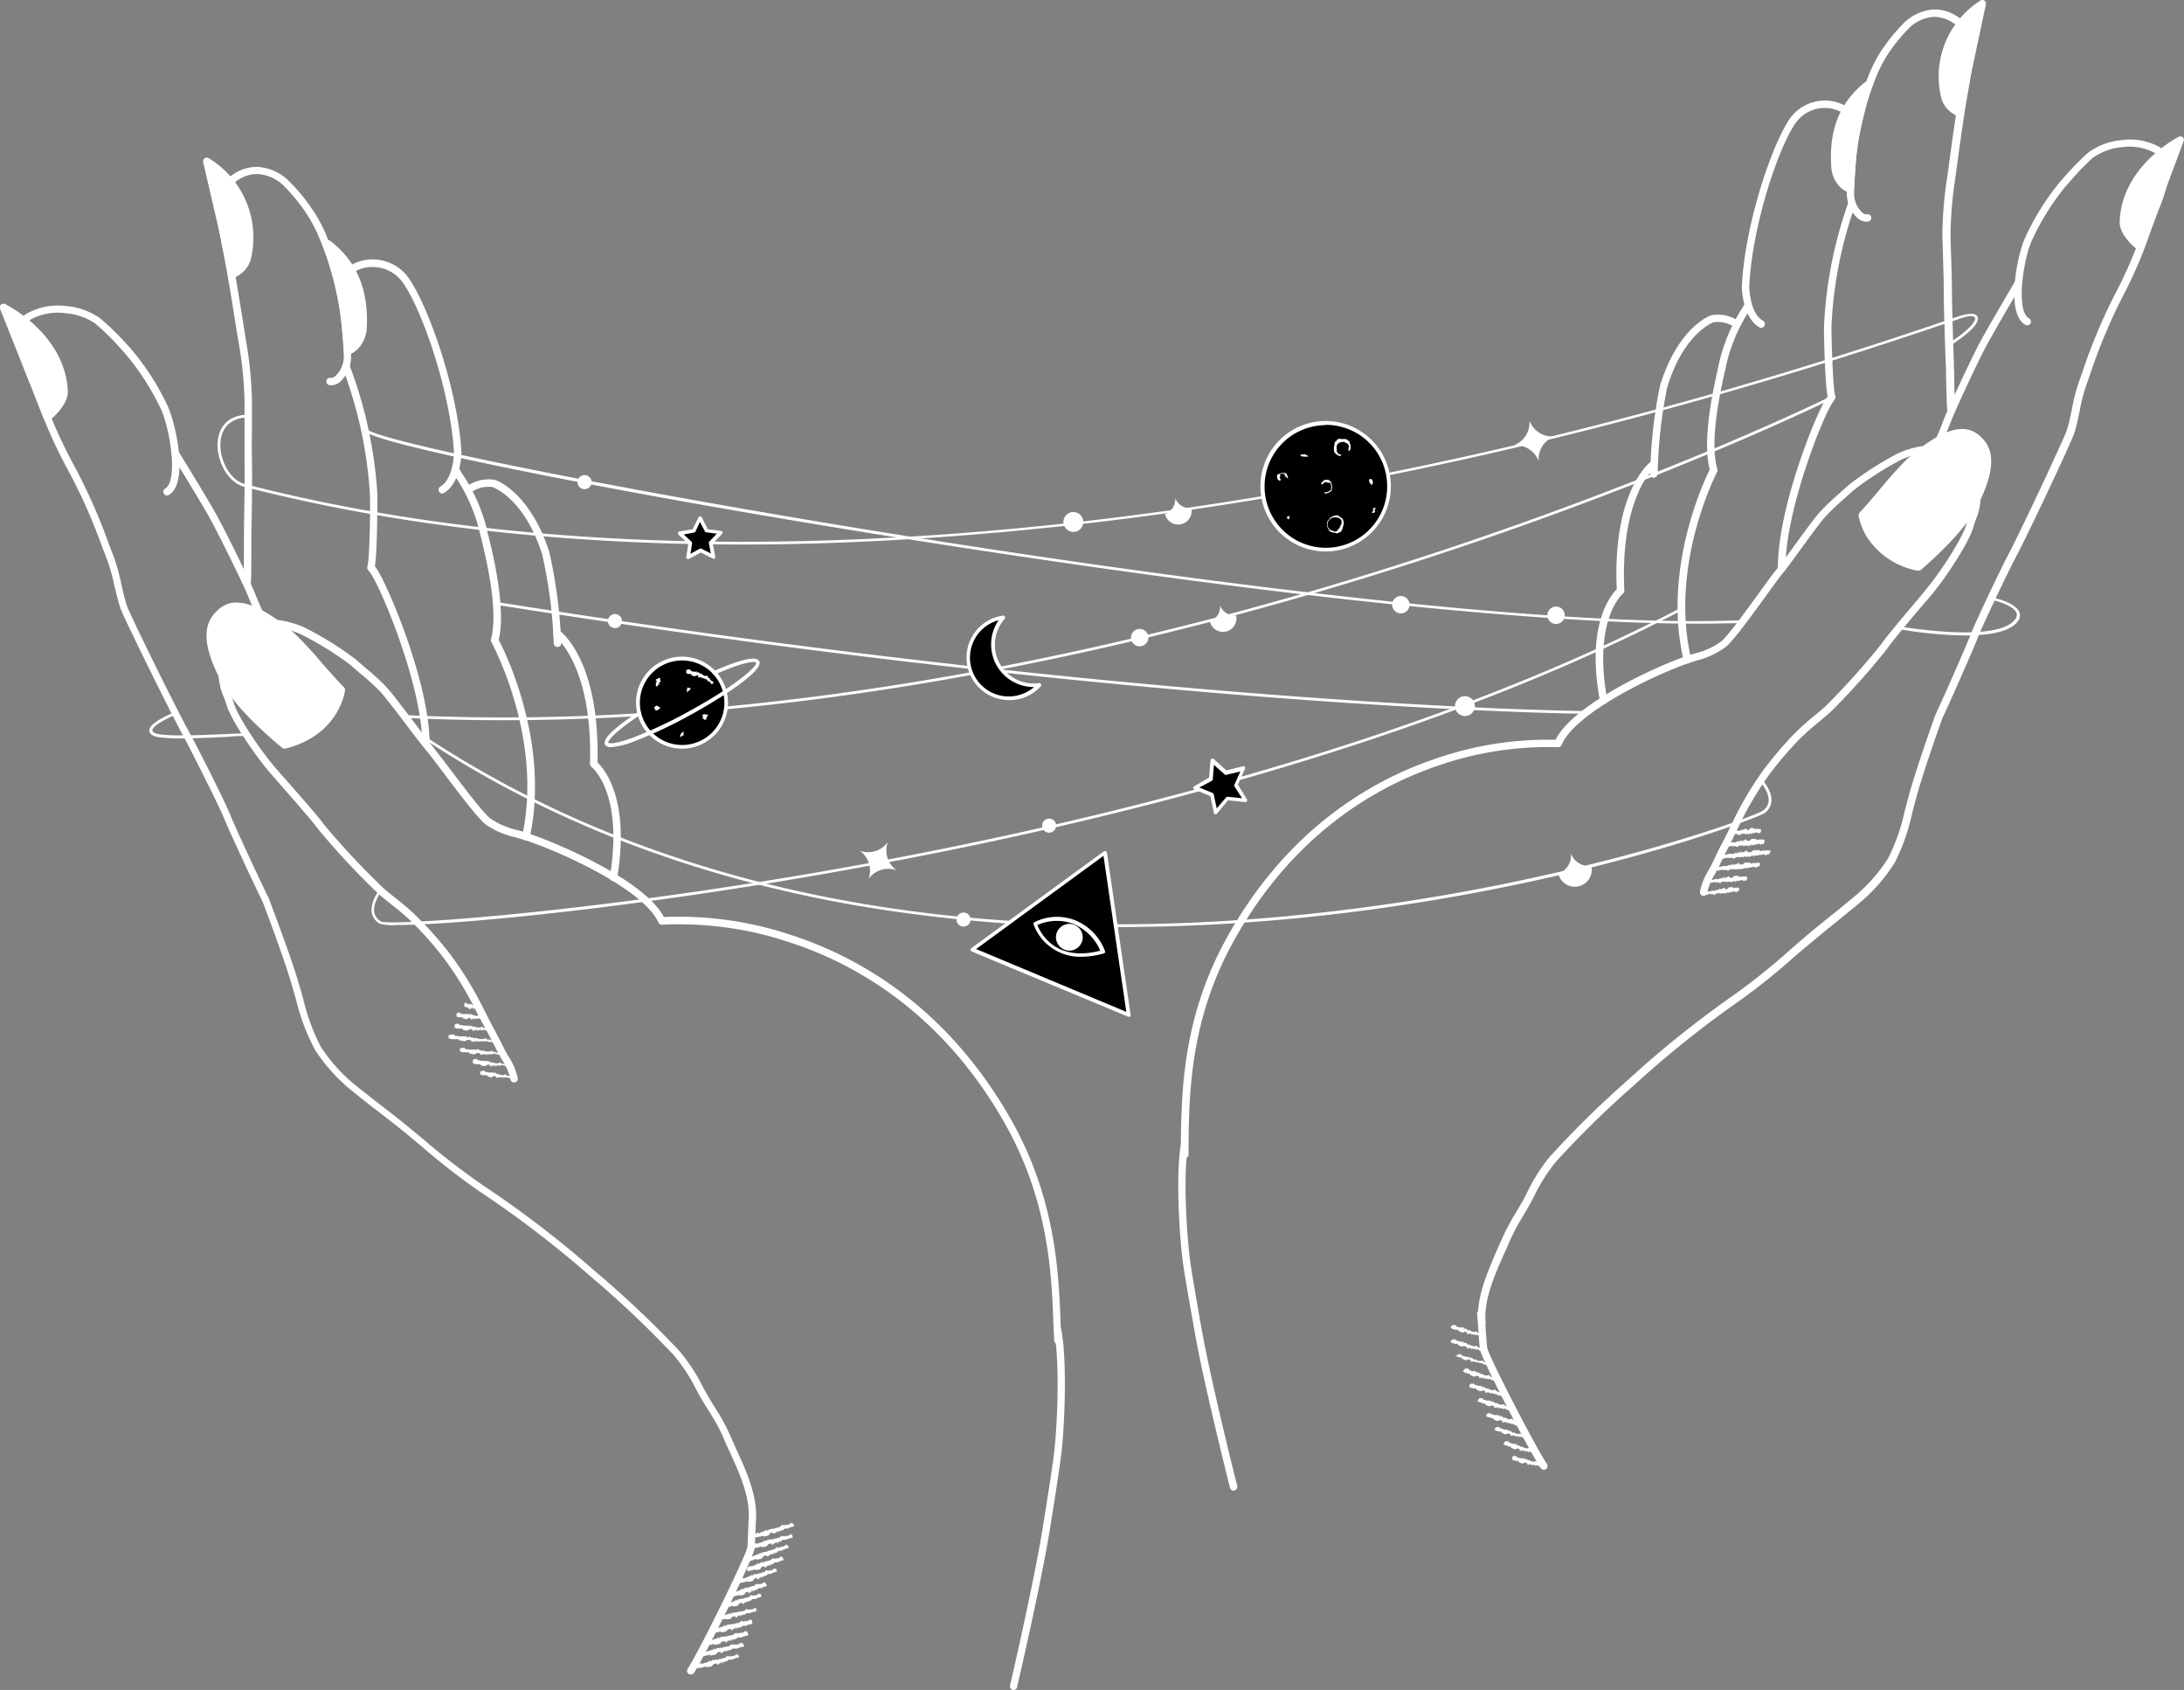 <svg id="Layer_1" data-name="Layer 1" xmlns="http://www.w3.org/2000/svg" viewBox="0 0 368.42 285"><rect x="0" y="0" width="368.42" height="285" fill="#808080" stroke="none"/><defs><style>.cls-1{fill:#fff;}</style></defs><title>service</title><path class="cls-1" d="M44.48,105.44a.65.65,0,0,1-.55-.32,38.76,38.76,0,0,1-1.76-3.82l-.72-1.7c-1.09-2.43-4.7-9.8-6.21-12.49-1.6-2.85-6.17-10.26-6.21-10.34a.64.64,0,0,1,.2-.86.63.63,0,0,1,.86.2h0c.05.07,4.63,7.5,6.24,10.38,1.53,2.71,5.17,10.14,6.26,12.59.25.57.49,1.15.73,1.73a38.45,38.45,0,0,0,1.7,3.69.61.61,0,0,1-.23.84h0A.61.61,0,0,1,44.48,105.44Z"/><path class="cls-1" d="M41.7,98.89h-.07a.62.62,0,0,1-.56-.66v0c.06-.69.08-4.08.08-5.71V89.91c.05-3.2.16-9.86.1-12.58V67.55a66.29,66.29,0,0,0-1-9.85L40,56.32c-.79-5.06-1.61-10.3-2.66-15.39v-.16c-.69-3.34-1.85-8.94,1.81-11.24a7.15,7.15,0,0,1,4.27-1.39,8.21,8.21,0,0,1,5.21,2.29,31.27,31.27,0,0,1,4.21,5.11A24.3,24.3,0,0,1,55.18,40a53.19,53.19,0,0,1,3.45,13.07,63.13,63.13,0,0,1,.59,7,5.72,5.72,0,0,1-1.81,4.27,2.15,2.15,0,0,1-1.87.6.62.62,0,0,1,.25-1.22,1.06,1.06,0,0,0,.81-.33A4.51,4.51,0,0,0,58,60.15a61.5,61.5,0,0,0-.57-6.91A52.28,52.28,0,0,0,54,40.46a23.7,23.7,0,0,0-2.2-4.28,29.79,29.79,0,0,0-4-4.91,6.93,6.93,0,0,0-4.41-1.93,6,6,0,0,0-3.51,1.21c-2.93,1.84-1.88,6.9-1.26,9.93v.16c1,5.12,1.87,10.37,2.66,15.45l.22,1.37a67,67,0,0,1,1,10v4.27c0,1.8-.06,3.67,0,5.5.06,2.74,0,9.42-.1,12.62v2.59c0,1.78,0,5.09-.09,5.83A.62.62,0,0,1,41.7,98.89Z"/><path class="cls-1" d="M62.57,96.3a.81.81,0,0,1-.22,0,.63.63,0,0,1-.37-.8c.4-1.14.5-10.47.43-12.07A73,73,0,0,0,58.15,63q-.27-.78-.36-1.08a.64.64,0,0,1,.49-.75.63.63,0,0,1,.72.41c0,.19.17.53.33,1a74,74,0,0,1,4.33,20.75c0,1.15,0,11-.51,12.54A.64.64,0,0,1,62.57,96.3Z"/><path class="cls-1" d="M71.87,126a.65.65,0,0,1-.63-.62c-.09-10.07-7.28-27.07-8.94-29a.63.63,0,0,1,.07-.88h0a.62.62,0,0,1,.87,0v0c1.78,2.09,9.14,19.29,9.24,29.83A.63.63,0,0,1,71.87,126Z"/><path class="cls-1" d="M74.6,83.23a.63.63,0,0,1-.62-.64.63.63,0,0,1,.3-.53c2.12-1.21,2.34-5.33,2.29-6-.76-11.48-6.35-26.34-9.32-29.23A6.27,6.27,0,0,0,59.49,46a.65.65,0,0,1-.86-.22.63.63,0,0,1,.23-.86,7.46,7.46,0,0,1,9.27,1c3.09,3,8.91,18.31,9.69,30,.07,1.06-.23,5.67-2.92,7.2A.6.6,0,0,1,74.6,83.23Z"/><path class="cls-1" d="M88.71,141.72h-.14a.65.65,0,0,1-.48-.74c3.59-16.62-5.12-32.55-5.21-32.71a.67.67,0,0,1-.06-.46c1.33-4.93-.87-13.87-1.7-17.24l-.24-1a28.56,28.56,0,0,0-4-9.07l-.36-.59a.64.64,0,0,1,.12-.89.63.63,0,0,1,.88.12.47.47,0,0,1,.07.12l.35.58a29.34,29.34,0,0,1,4.2,9.46,6.68,6.68,0,0,0,.24,1c.84,3.4,3,12.34,1.75,17.62,1.06,2,8.68,17.36,5.23,33.35A.63.63,0,0,1,88.71,141.72Z"/><path class="cls-1" d="M94,109.11h0a.64.64,0,0,1-.59-.66,82.49,82.49,0,0,0-1.94-14.93c-3.05-9.6-8.36-11.37-8.41-11.38a5.07,5.07,0,0,0-3.41.77.62.62,0,0,1-.87-.13.62.62,0,0,1,.12-.87h0a6.35,6.35,0,0,1,4.48-1c1.63.43,6.5,3.45,9.29,12.22a83.7,83.7,0,0,1,2,15.37.61.61,0,0,1-.62.61Z"/><path class="cls-1" d="M178.45,226.65a.63.63,0,0,1-.63-.59c0-.82-.08-1.71-.11-2.65-.3-8.29-.76-20.82-8.23-34-10.88-19.17-26-27.25-36.77-30.65a58.4,58.4,0,0,0-21-2.81.63.63,0,0,1-.64-.37c-2.37-5.4-15.86-11.72-22.55-13.91L87,141.22a13.88,13.88,0,0,1-5.1-2.2c-1.4-1.15-4.57-5.35-7.12-8.73-1.34-1.78-2.5-3.31-3.09-4s-1.75-2.21-3.1-4c-1.74-2.29-3.71-4.88-4.52-5.73a40.12,40.12,0,0,0-3.21-2.91c-.59-.5-1.18-1-1.77-1.53a54.28,54.28,0,0,0-8.42-5.19,14.83,14.83,0,0,0-6-1.24,10.33,10.33,0,0,0-4.35,2c-1.34,1-1.79,2.66-2.18,4.42A9.19,9.19,0,0,0,39,117.3c.17.47.34.93.48,1.4.61,2,4,7.27,6.87,10.66l1.4,1.6c2.24,2.54,6,6.79,6.89,8.08a131.32,131.32,0,0,0,10,10.7c.7.61,1.46,1.22,2.18,1.8a39.39,39.39,0,0,1,3.65,3.18A62.26,62.26,0,0,1,76,161a58.76,58.76,0,0,1,5.7,9.39c.52,1,1.07,2.09,1.62,3.11s1.15,2.17,1.69,3.27c.21.43.47.88.74,1.35a10.89,10.89,0,0,1,1.58,3.65.62.62,0,0,1-.46.76.63.63,0,0,1-.76-.46s0-.07,0-.1a10.14,10.14,0,0,0-1.42-3.23c-.29-.49-.56-1-.78-1.41-.54-1.09-1.12-2.18-1.68-3.24S81.08,172,80.56,171A58.09,58.09,0,0,0,75,161.77a58.9,58.9,0,0,0-5.42-6.18A38.24,38.24,0,0,0,66,152.52c-.74-.59-1.5-1.21-2.22-1.84a129.61,129.61,0,0,1-10.17-10.92c-.87-1.24-4.73-5.62-6.81-8-.72-.82-1.25-1.42-1.42-1.63-2.69-3.2-6.38-8.74-7.11-11.09-.13-.45-.3-.9-.46-1.35a10.43,10.43,0,0,1-.83-5.93c.42-1.92,1-3.9,2.65-5.16a11.13,11.13,0,0,1,5-2.18,16,16,0,0,1,6.63,1.36,54.78,54.78,0,0,1,8.7,5.38c.58.52,1.16,1,1.74,1.51a40.76,40.76,0,0,1,3.3,3c.87.89,2.77,3.41,4.62,5.84,1.28,1.69,2.49,3.28,3,3.92s1.78,2.26,3.14,4.06c2.38,3.14,5.63,7.46,6.91,8.51a13.26,13.26,0,0,0,4.65,2c.54.15,1.06.3,1.56.46,6,2,20,8.21,23.11,14.19a59.8,59.8,0,0,1,21,2.88c11,3.47,26.44,11.69,37.54,31.24,7.62,13.43,8.08,26.14,8.39,34.55,0,.94.07,1.82.11,2.63a.63.63,0,0,1-.59.66h0Z"/><path class="cls-1" d="M171,285h-.15a.64.64,0,0,1-.47-.75c1.15-4.92,3.68-16.27,5.08-24,.4-2.21,1.8-11,2.28-14.62.63-4.68,1.12-16.38,0-21.42a.65.65,0,0,1,.48-.75.61.61,0,0,1,.74.47h0c1.13,5.18.64,17.1,0,21.86-.48,3.58-1.88,12.45-2.29,14.67-1.4,7.75-3.94,19.12-5.09,24A.6.6,0,0,1,171,285Z"/><path class="cls-1" d="M116.56,282.39a.62.62,0,0,1-.53-1c1.89-2.86,9.89-19.16,10.06-20.53l.19-4.44c.34-3.93-1.6-8.11-3.3-11.81-.36-.78-.72-1.55-1-2.29a33.75,33.75,0,0,0-2.48-4.48c-.53-.84-1.07-1.72-1.57-2.62l-.4-.73a29.37,29.37,0,0,0-3.92-6,170.09,170.09,0,0,0-14-13.24A176.14,176.14,0,0,0,81,201,116.05,116.05,0,0,1,71,193.23l-2.51-2.09c-1.59-1.3-3.22-2.56-4.8-3.78-1.34-1-2.72-2.11-4.07-3.2a29.66,29.66,0,0,1-6.41-7A34.25,34.25,0,0,1,50,168.79l-.89-3.06c-1.54-5.15-4.8-13.65-4.84-13.73-1.23-2.45-5.55-11.74-6.41-13.84-.94-2.33-5.55-11.47-6.84-13.84C28.62,119.9,20.78,104,20.29,102.51c-.4-1.24-.69-2.51-1-3.74A29.8,29.8,0,0,0,18,94.22c-.26-.67-.51-1.34-.77-2a94.15,94.15,0,0,0-6.13-13.63A82.3,82.3,0,0,1,6.31,67.77c-.41-1-.81-2.07-1.22-3.1L4.8,64a33.69,33.69,0,0,1-1.68-4.8c-.46-1.87-1.2-4.91,1.58-6.41a10.7,10.7,0,0,1,6.4-1.18,11.64,11.64,0,0,1,5.78,2.06A45.08,45.08,0,0,1,21.33,58l.52.56a42.71,42.71,0,0,1,6.41,9.86c1.37,2.89,3.68,13.11.18,15.09a.63.63,0,0,1-.62-1.09c2.36-1.33.76-10.4-.69-13.46a42.46,42.46,0,0,0-6.2-9.54l-.52-.57a43.23,43.23,0,0,0-4.3-4.26A10.41,10.41,0,0,0,11,52.82a9.45,9.45,0,0,0-5.69,1c-1.78,1-1.49,2.81-1,5a33.54,33.54,0,0,0,1.63,4.67l.3.71c.41,1,.82,2.07,1.22,3.11A80,80,0,0,0,12.22,78a97.05,97.05,0,0,1,6.17,13.82c.25.66.51,1.33.77,2a32.33,32.33,0,0,1,1.32,4.74c.27,1.2.55,2.44.93,3.62s8.12,17,10.67,21.6c1.31,2.38,6,11.61,6.91,14,.85,2.08,5.14,11.31,6.4,13.8,0,.14,3.33,8.69,4.89,13.88.34,1.13.63,2.15.89,3.08a34,34,0,0,0,3,8.09,28.55,28.55,0,0,0,6.1,6.64c1.35,1.08,2.73,2.15,4.06,3.18,1.58,1.22,3.22,2.49,4.82,3.81l2.52,2.09a117.12,117.12,0,0,0,10,7.68,176.69,176.69,0,0,1,18.69,14.34,173.14,173.14,0,0,1,14.14,13.35,30,30,0,0,1,4.1,6.24l.4.72c.48.88,1,1.74,1.53,2.58a34.24,34.24,0,0,1,2.56,4.63c.32.73.68,1.49,1,2.27,1.77,3.84,3.78,8.18,3.42,12.41l-.19,4.45c-.17,1.68-8.37,18.28-10.27,21.13A.59.59,0,0,1,116.56,282.39Z"/><path class="cls-1" d="M.62,51.81s9.74,4.79,10.24,14.1C11,68.05,8,70.41,8,70.41Z"/><path class="cls-1" d="M8,71H7.82a.7.7,0,0,1-.42-.37L0,52.07a.63.63,0,0,1,.16-.69.61.61,0,0,1,.7-.1c.41.2,10.07,5.06,10.58,14.62.13,2.41-2.78,4.77-3.11,5A.7.7,0,0,1,8,71ZM1.87,53.27,8.24,69.35c.88-.84,2-2.25,2-3.41C9.88,59.32,4.56,55,1.87,53.27Z"/><path class="cls-1" d="M34.83,27.2a14.9,14.9,0,0,1,7,15.82A4.06,4.06,0,0,1,39.3,46.2Z"/><path class="cls-1" d="M39.31,46.83a.72.72,0,0,1-.32-.08.68.68,0,0,1-.3-.4l-4.42-19a.59.59,0,0,1,.23-.63.61.61,0,0,1,.68-.06,15.64,15.64,0,0,1,7.26,16.48,4.68,4.68,0,0,1-2.95,3.67ZM35.8,28.59l3.88,16.66a3.57,3.57,0,0,0,1.48-2.38A14.19,14.19,0,0,0,35.8,28.59Z"/><path class="cls-1" d="M103.5,148.59h-.11a.65.65,0,0,1-.52-.72c2.36-14.16-3-18.49-3.1-18.53a.69.69,0,0,1-.24-.52c.47-16.76-5.88-21.49-5.94-21.53a.61.61,0,0,1-.15-.86h0a.62.62,0,0,1,.86-.16c.29.2,6.9,5,6.49,22.3,1.14,1.08,5.53,6.21,3.32,19.51A.61.61,0,0,1,103.5,148.59Z"/><path class="cls-1" d="M37.14,103.36c1.45-1.34,4.3-2.72,12,3.82,1.91,1.63,6.22,7,8.44,9.17,0,0-.75,7.06-9.59,9.27,0,0-7.3-5.83-9.92-10.63C33.88,107.33,35.61,104.77,37.14,103.36Z"/><path class="cls-1" d="M48,126.25a.67.67,0,0,1-.4-.14c-.3-.24-7.43-6-10.08-10.82-4.22-7.73-2.64-10.68-.79-12.39h0c1.71-1.59,4.9-2.92,12.81,3.8a60.85,60.85,0,0,1,4.77,5.13c1.42,1.61,2.76,3.13,3.71,4.07a.63.63,0,0,1,.18.52c0,.07-.9,7.51-10,9.81Zm-8.13-23.4a3.14,3.14,0,0,0-2.29,1h0c-3.25,3-.36,8.31,1,10.87,2.26,4.15,8.25,9.2,9.52,10.25,7.07-1.91,8.52-7.11,8.77-8.38-1-1-2.21-2.4-3.54-3.91a60.89,60.89,0,0,0-4.64-5C44.21,103.82,41.51,102.84,39.86,102.85Zm-2.72.51Z"/><path class="cls-1" d="M55.31,41.13C59,44,61.58,48.29,61.23,55.34c-.14,2.81-2.58,4.2-2.64,3.71,0,0-.41-5.28-.63-7C57.62,49.32,55.31,41.13,55.31,41.13Z"/><path class="cls-1" d="M58.76,59.77a.72.72,0,0,1-.77-.65c0-.07-.41-5.3-.63-7-.35-2.64-2.61-10.73-2.63-10.81a.64.64,0,0,1,.25-.69.62.62,0,0,1,.73,0c4.47,3.43,6.49,8.25,6.16,14.73-.13,2.63-2.1,4.37-3.09,4.4ZM56.48,43c.71,2.62,1.87,7.07,2.12,9,.17,1.36.45,4.76.57,6.29a4,4,0,0,0,1.45-2.93C60.88,50.07,59.53,46,56.48,43Z"/><path class="cls-1" d="M250,223.7a.62.62,0,0,1-.62-.56c-.43-4.06,1.42-8.29,3-12,.33-.76.66-1.5,1-2.22a36,36,0,0,1,2.39-4.51c.48-.81,1-1.65,1.43-2.5l.37-.71a30.3,30.3,0,0,1,3.83-6.09A168.77,168.77,0,0,1,274.76,182a173,173,0,0,1,17.74-14.21,107.59,107.59,0,0,0,9.44-7.58l2.38-2.06c1.52-1.29,3.07-2.54,4.57-3.75,1.27-1,2.58-2.07,3.86-3.15a27.58,27.58,0,0,0,5.75-6.49,32.31,32.31,0,0,0,2.77-7.85l.8-3c1.4-5,4.4-13.33,4.43-13.41,1.19-2.49,5.15-11.45,5.92-13.47.88-2.29,5.18-11.26,6.4-13.58,2.37-4.51,9.5-19.77,9.87-21s.59-2.35.83-3.51a32.39,32.39,0,0,1,1.18-4.58c.24-.65.48-1.3.71-2A94.28,94.28,0,0,1,357.1,49a75,75,0,0,0,4.39-10.33c.37-1,.75-2,1.13-3l.27-.7a30.75,30.75,0,0,0,1.47-4.47c.47-2.11.71-3.9-1-4.78a9.09,9.09,0,0,0-5.48-.89,10,10,0,0,0-4.9,1.83,45.17,45.17,0,0,0-4,4.18l-.5.56a41.28,41.28,0,0,0-5.78,9.29c-1.34,3-2.72,11.71-.43,13a.62.62,0,0,1,.26.85.63.63,0,0,1-.85.25c-3.42-1.84-1.39-11.75-.12-14.56a42.39,42.39,0,0,1,6-9.62l.49-.55a44.05,44.05,0,0,1,4.21-4.32,11.17,11.17,0,0,1,5.54-2.1,10.27,10.27,0,0,1,6.19,1c2.73,1.39,2.06,4.35,1.67,6.12a31,31,0,0,1-1.54,4.69l-.26.7c-.38,1-.75,2-1.12,3a74.62,74.62,0,0,1-4.48,10.5,94.12,94.12,0,0,0-5.6,13.25l-.71,2a31.55,31.55,0,0,0-1.13,4.4c-.25,1.19-.5,2.42-.86,3.62-.44,1.44-7.7,16.9-10,21.21-1.21,2.3-5.47,11.19-6.34,13.45-.78,2-4.77,11.06-5.94,13.5,0,0-3,8.27-4.37,13.26-.31,1.09-.56,2.06-.8,3a33.23,33.23,0,0,1-2.88,8.13,28.44,28.44,0,0,1-6,6.85c-1.29,1.08-2.6,2.14-3.87,3.17-1.5,1.2-3,2.44-4.54,3.72l-2.38,2a108.63,108.63,0,0,1-9.55,7.67,171.61,171.61,0,0,0-17.61,14.11,162.75,162.75,0,0,0-13.27,13,28.94,28.94,0,0,0-3.66,5.84l-.38.71c-.46.88-1,1.74-1.46,2.56a34.7,34.7,0,0,0-2.3,4.35c-.3.72-.63,1.47-1,2.24-1.57,3.58-3.35,7.65-3,11.38a.62.62,0,0,1-.54.69H250Z"/><path class="cls-1" d="M326.55,76.12a.61.61,0,0,1-.63-.6.6.6,0,0,1,.07-.32,36.64,36.64,0,0,0,1.57-3.58c.22-.56.44-1.13.67-1.68,1-2.38,4.37-9.6,5.79-12.25s5.77-10,5.82-10.11a.61.61,0,0,1,.84-.23h0a.64.64,0,0,1,.23.86c-.05.07-4.31,7.29-5.8,10.06s-4.74,9.78-5.74,12.15l-.66,1.65a34.8,34.8,0,0,1-1.63,3.71A.6.6,0,0,1,326.55,76.12Z"/><path class="cls-1" d="M329.11,69.77a.64.64,0,0,1-.63-.56c-.08-.72-.16-3.94-.2-5.67v-.82c0-.26,0-.81-.06-1.57-.11-3.1-.34-9.54-.33-12.2,0-1.75-.06-3.55-.12-5.28,0-1.35-.09-2.74-.11-4.12a66.8,66.8,0,0,1,.82-9.69l.18-1.31c.66-4.91,1.35-10,2.28-14.95v-.15c.54-2.92,1.46-7.81-1.38-9.52a5.78,5.78,0,0,0-3.39-1.09A6.75,6.75,0,0,0,322,4.77a30,30,0,0,0-3.81,4.8,23.76,23.76,0,0,0-2,4.16,51.15,51.15,0,0,0-3,12.37q-.37,3.31-.42,6.66a4.36,4.36,0,0,0,1.37,3.09,1.07,1.07,0,0,0,.77.3.61.61,0,0,1,.74.45v0a.62.62,0,0,1-.45.75h0a2.16,2.16,0,0,1-1.83-.55,5.61,5.61,0,0,1-1.83-4.1,66.9,66.9,0,0,1,.43-6.79A51.51,51.51,0,0,1,315,13.27a25.13,25.13,0,0,1,2.13-4.36,31.11,31.11,0,0,1,4-5,8,8,0,0,1,5-2.31,6.86,6.86,0,0,1,4.16,1.26c3.59,2.16,2.57,7.58,2,10.82v.15c-.92,4.93-1.61,10-2.27,14.89L329.85,30a65.71,65.71,0,0,0-.81,9.5c0,1.37.07,2.75.11,4.09.06,1.75.12,3.55.12,5.34,0,2.62.22,9.06.33,12.15,0,.76,0,1.32.06,1.57v.84c0,1.58.11,4.88.18,5.55a.61.61,0,0,1-.52.69h-.21Z"/><path class="cls-1" d="M309,67.65a.6.6,0,0,1-.59-.4c-.55-1.44-.75-11-.72-12.08a71.83,71.83,0,0,1,3.78-20.07c.15-.46.25-.79.3-1a.64.64,0,0,1,.76-.45.62.62,0,0,1,.46.75h0a4.64,4.64,0,0,1-.32,1,70.06,70.06,0,0,0-3.72,19.71c0,1.54.22,10.52.64,11.61a.62.62,0,0,1-.36.8h0A.55.55,0,0,1,309,67.65Z"/><path class="cls-1" d="M300.55,96.45a.64.64,0,0,1-.63-.62c-.1-10.16,6.68-26.86,8.35-28.91a.65.65,0,0,1,.9-.11.64.64,0,0,1,.1.9h0c-1.56,1.92-8.16,18.42-8.07,28.11a.61.61,0,0,1-.6.63Z"/><path class="cls-1" d="M297.13,55.29a.66.66,0,0,1-.3-.07c-2.63-1.44-3-5.88-3-6.91.54-11.32,5.85-26.16,8.78-29.12A7.2,7.2,0,0,1,311.55,18a.62.62,0,1,1-.61,1.09h0a6,6,0,0,0-7.44.94c-2.8,2.83-7.9,17.24-8.42,28.3,0,.68.26,4.63,2.31,5.75a.62.62,0,0,1,.25.85A.64.64,0,0,1,297.13,55.29Z"/><path class="cls-1" d="M284.63,111.89a.63.63,0,0,1-.61-.48c-3.62-15.32,3.4-30.22,4.4-32.23-1.33-5.06.63-13.71,1.37-17,.09-.42.16-.74.2-.94A29.13,29.13,0,0,1,293.87,52l.33-.56a.64.64,0,0,1,.89-.12.62.62,0,0,1,.19.75l-.34.57a28.21,28.21,0,0,0-3.72,8.81,7.21,7.21,0,0,1-.21,1c-.74,3.25-2.69,11.9-1.32,16.62a.55.55,0,0,1,0,.47c-.08.15-8.16,15.65-4.41,31.57a.62.62,0,0,1-.46.75Z"/><path class="cls-1" d="M279,80.59a.65.65,0,0,1-.63-.59A82.32,82.32,0,0,1,280,65.15c2.53-8.5,7.16-11.51,8.74-12a6.1,6.1,0,0,1,4.35.88.61.61,0,0,1,.15.86h0a.64.64,0,0,1-.88.14,4.84,4.84,0,0,0-3.28-.68c-.05,0-5.11,1.81-7.87,11.1a82,82,0,0,0-1.58,14.41.63.63,0,0,1-.58.67Z"/><path class="cls-1" d="M199.8,195.34h0a.62.62,0,0,1-.6-.64h0v-2.54c.14-8.11.35-20.36,7.44-33.44,10.33-19,25-27.25,35.58-30.79a57.73,57.73,0,0,1,20.18-3.17c2.91-5.82,16.22-12.08,22-14.09l1.5-.48a12,12,0,0,0,4.43-2c1.2-1,4.26-5.24,6.49-8.31,1.27-1.76,2.37-3.28,3-4s1.66-2.19,2.86-3.84c1.73-2.37,3.52-4.83,4.34-5.71a42.05,42.05,0,0,1,3.12-3l1.65-1.48a54.77,54.77,0,0,1,8.29-5.35,15.43,15.43,0,0,1,6.37-1.44,10.88,10.88,0,0,1,4.85,2c1.64,1.18,2.21,3.08,2.65,4.93a9.83,9.83,0,0,1-.69,5.74c-.15.44-.29.87-.42,1.3-.65,2.29-4.11,7.7-6.64,10.83l-1.34,1.6c-2,2.3-5.59,6.59-6.4,7.79A121.57,121.57,0,0,1,308.87,120c-.69.62-1.41,1.23-2.11,1.81a39.63,39.63,0,0,0-3.35,3,62,62,0,0,0-5.09,6,56.47,56.47,0,0,0-5.2,8.94c-.49,1-1,2.06-1.51,3.06s-1.06,2.1-1.56,3.16c-.21.45-.46.9-.72,1.38a9.76,9.76,0,0,0-1.31,3.12.63.63,0,1,1-1.24-.17,10.87,10.87,0,0,1,1.45-3.56c.25-.46.49-.89.69-1.31.5-1.07,1-2.15,1.57-3.19s1-2,1.5-3a57.74,57.74,0,0,1,5.31-9.14,62.6,62.6,0,0,1,5.2-6.17,40.89,40.89,0,0,1,3.46-3.13c.69-.57,1.4-1.17,2.06-1.77a122.82,122.82,0,0,0,9.4-10.49c.85-1.26,4.38-5.42,6.48-7.9L325.23,99c2.68-3.32,5.86-8.46,6.41-10.38.13-.45.28-.91.44-1.37a8.86,8.86,0,0,0,.66-5c-.41-1.68-.87-3.27-2.17-4.21a9.71,9.71,0,0,0-4.22-1.78,14,14,0,0,0-5.7,1.3,53.42,53.42,0,0,0-8,5.15c-.56.52-1.12,1-1.68,1.51a38.56,38.56,0,0,0-3,2.86c-.77.83-2.62,3.36-4.25,5.6-1.26,1.74-2.36,3.24-2.91,3.9s-1.64,2.16-2.9,3.9c-2.39,3.3-5.37,7.4-6.69,8.54a13.77,13.77,0,0,1-4.91,2.35c-.5.15-1,.3-1.45.46-6.4,2.23-19.26,8.56-21.44,13.8a.63.63,0,0,1-.63.38,56.55,56.55,0,0,0-20.18,3.11c-10.3,3.47-24.7,11.52-34.82,30.18-6.94,12.81-7.15,24.88-7.29,32.86v2.56a.61.61,0,0,1-.65.6Z"/><path class="cls-1" d="M208.11,251.4a.66.66,0,0,1-.62-.48c-1.19-4.73-3.85-15.63-5.35-23.06-.42-2.12-1.94-10.63-2.47-14.09-.71-4.57-1.41-16-.41-21.06a.62.62,0,0,1,.73-.49h0a.63.63,0,0,1,.49.74c-1,4.87-.27,16.12.42,20.62.54,3.44,2,11.92,2.47,14,1.49,7.41,4.14,18.29,5.34,23a.63.63,0,0,1-.46.76Z"/><path class="cls-1" d="M260.44,247.87a.64.64,0,0,1-.52-.27c-1.88-2.72-10.1-18.55-10.29-20.14-.09-.82-.17-2-.24-3.07s-.14-2-.22-2.76a.64.64,0,0,1,.56-.69.63.63,0,0,1,.68.56h0c.09.75.15,1.75.22,2.81s.15,2.22.25,3c.2,1.31,8.2,16.86,10.07,19.57a.64.64,0,0,1-.16.87A.7.7,0,0,1,260.44,247.87Z"/><path class="cls-1" d="M367.79,23.59s-9.3,4.8-9.6,13.77c-.07,2.07,2.85,4.29,2.85,4.29Z"/><path class="cls-1" d="M361.05,42.31a.71.71,0,0,1-.39-.12c-.32-.25-3.17-2.48-3.09-4.81.31-9.23,9.54-14.1,9.93-14.3a.62.62,0,0,1,.84.25.59.59,0,0,1,0,.52l-6.74,18.06a.65.65,0,0,1-.41.38Zm5.51-17.18c-2.57,1.77-7.53,6-7.74,12.29,0,1.11,1.09,2.42,2,3.21Z"/><path class="cls-1" d="M334.38.59A14.37,14.37,0,0,0,328,16a4,4,0,0,0,2.49,3Z"/><path class="cls-1" d="M330.49,19.59a.6.6,0,0,1-.19,0,4.59,4.59,0,0,1-2.92-3.49,15.13,15.13,0,0,1,6.7-16,.62.62,0,0,1,.67,0,.63.63,0,0,1,.25.64l-3.91,18.38a.58.58,0,0,1-.29.41A.78.78,0,0,1,330.49,19.59Zm3-17.58a13.52,13.52,0,0,0-4.84,13.81,3.52,3.52,0,0,0,1.44,2.23Z"/><path class="cls-1" d="M270.52,118.75a.64.64,0,0,1-.62-.51c-2.38-12.74,1.74-17.78,2.83-18.86C272,82.73,278.3,78,278.57,77.77a.63.63,0,0,1,.88.14.6.6,0,0,1-.13.86h0a11.63,11.63,0,0,0-2.94,4.28c-1.3,2.89-2.77,8.11-2.37,16.55a.63.63,0,0,1-.24.52c-.05,0-5.14,4.4-2.63,17.88a.62.62,0,0,1-.5.73Z"/><path class="cls-1" d="M333.58,74c-1.42-1.26-4.19-2.54-11.47,3.9-1.81,1.6-5.87,6.84-8,9,0,0,.85,6.78,9.4,8.75,0,0,6.93-5.75,9.36-10.43C336.79,77.72,335.08,75.29,333.58,74Z"/><path class="cls-1" d="M323.56,96.23h-.15a13,13,0,0,1-8.29-5.38,10.48,10.48,0,0,1-1.59-3.9.7.7,0,0,1,.17-.52c.9-.92,2.16-2.41,3.49-4q2.13-2.61,4.5-5c7.51-6.63,10.62-5.4,12.3-3.9h0c1.82,1.61,3.4,4.43-.52,12C331,90.27,324.24,95.91,324,96.15A.74.74,0,0,1,323.56,96.23Zm-8.74-9.18c.26,1.25,1.71,6.16,8.57,7.87,1.23-1,6.87-6,9-10,4-7.63,1.83-9.54.8-10.46-.85-.75-3.1-2.75-10.64,3.91a61.62,61.62,0,0,0-4.37,4.9c-1.28,1.43-2.45,2.82-3.36,3.78Z"/><path class="cls-1" d="M314.9,14.37c-3.52,2.82-5.9,7-5.43,13.79.19,2.71,2.56,4,2.61,3.53,0,0,.29-5.09.48-6.77C312.85,22.3,314.9,14.37,314.9,14.37Z"/><path class="cls-1" d="M312,32.41h0c-1,0-2.91-1.66-3.08-4.2-.44-6.25,1.42-10.93,5.66-14.32a.63.63,0,0,1,1,.64c0,.08-2,7.91-2.33,10.46-.18,1.64-.47,6.69-.48,6.74A.73.73,0,0,1,312,32.41Zm0-1.25Zm1.8-14.92c-2.82,3-4,6.89-3.69,11.88a3.91,3.91,0,0,0,1.41,2.76c.09-1.48.29-4.73.44-6,.23-1.85,1.24-6.09,1.87-8.64Z"/><path class="cls-1" d="M129.6,91.81c-32.5.31-62.11-2.94-88.39-9.72-3-.78-4.85-4.8-4.46-7.88.34-2.69,2.22-4.25,5.14-4.28H42a.24.24,0,0,1,.24.24.23.23,0,0,1-.23.23H41.9c-2.67,0-4.37,1.44-4.68,3.87-.36,2.82,1.35,6.66,4.1,7.37,36.36,9.38,79.11,12,127.07,7.75,51-4.51,105.47-16.62,161.89-36,1.81-.62,3-.61,3.3,0,.46,1-1.27,2.79-4.76,5a.22.22,0,0,1-.31-.08h0a.24.24,0,0,1,.07-.32h0c3.77-2.39,4.8-3.94,4.58-4.39s-1.06-.38-2.72.19c-56.45,19.39-111,31.5-162,36Q148.42,91.59,129.6,91.81Z"/><path class="cls-1" d="M31.18,124.52a25.83,25.83,0,0,1-4.73-.25c-.76-.17-1.21-.52-1.26-1-.08-.83,1.21-1.83,4-3.06a.23.23,0,0,1,.31.12.21.21,0,0,1-.11.3h0c-3.41,1.53-3.72,2.31-3.69,2.58s.48.47.89.56c2.19.48,8.44.15,12.17,0l2-.1a.22.22,0,0,1,.24.22h0a.24.24,0,0,1-.22.25c-.53,0-1.22,0-2,.1C36.64,124.35,33.72,124.5,31.18,124.52Z"/><path class="cls-1" d="M88.42,121.44q-9.75.11-19.55-.35a.24.24,0,0,1-.22-.24h0a.24.24,0,0,1,.25-.23h0C131,123.52,193,108.74,234,95.83c44.44-14,74.58-28.86,74.88-29a.22.22,0,0,1,.31.1h0a.24.24,0,0,1-.1.32c-.3.15-30.46,15-74.94,29C197.38,107.84,143.85,120.91,88.42,121.44Z"/><path class="cls-1" d="M288.31,105.17c-17.26.17-54.54-1.73-129.28-13.32-51.65-8-92.6-16.35-97-18.82a.25.25,0,0,1-.1-.32.24.24,0,0,1,.32-.09c8.5,4.71,170.66,34.32,230.92,32a.22.22,0,0,1,.24.22h0a.25.25,0,0,1-.23.25C291.78,105.11,290.18,105.15,288.31,105.17Z"/><path class="cls-1" d="M331.74,107.17a68.84,68.84,0,0,1-11-1,.24.24,0,0,1-.19-.27.24.24,0,0,1,.27-.19c.16,0,16.22,2.79,19.12-1.28a1.07,1.07,0,0,0,.21-1.09c-.45-1.15-3.06-1.93-4-2.14A.24.24,0,0,1,336,101h0a.24.24,0,0,1,.28-.18c.15,0,3.74.81,4.37,2.43a1.57,1.57,0,0,1-.27,1.54C339.06,106.59,335.49,107.14,331.74,107.17Z"/><path class="cls-1" d="M67.1,156a9.78,9.78,0,0,1-3-.2A2.73,2.73,0,0,1,62.73,154c-.36-1.82,1.19-3.83,1.25-3.91a.25.25,0,0,1,.33-.05.24.24,0,0,1,0,.33s-1.48,1.94-1.16,3.54a2.22,2.22,0,0,0,1.15,1.5c1.32.75,34.59-1.27,78.87-9.23,39.48-7.11,95.87-20.44,140.28-43.62a.24.24,0,0,1,.31.07v0a.23.23,0,0,1-.09.32c-44.47,23.21-100.91,36.6-140.4,43.67C106.7,153.24,76.52,156,67.1,156Z"/><path class="cls-1" d="M191.24,156.33a258.37,258.37,0,0,1-46.63-3.6c-28.2-4.88-53.36-14.72-74.8-29.26a.25.25,0,0,1-.06-.33.24.24,0,0,1,.32-.06c21.38,14.5,46.49,24.32,74.62,29.19,22.64,3.92,47.24,4.65,73.12,2.17a348.63,348.63,0,0,0,56.09-10.1c14.15-3.78,22.78-7.12,23.45-7.61a2.23,2.23,0,0,0,1-1.62c.14-1.62-1.52-3.37-1.53-3.39a.26.26,0,0,1,0-.33.23.23,0,0,1,.34,0h0c.07.07,1.82,1.91,1.66,3.75a2.64,2.64,0,0,1-1.18,2c-1.1.8-33.78,13.41-79.77,17.8Q204.31,156.21,191.24,156.33Z"/><circle cx="223.66" cy="81.99" r="10.65"/><path class="cls-1" d="M223.77,93A11,11,0,1,1,234.62,81.8v.08A11,11,0,0,1,223.77,93Zm-.21-21.3A10.34,10.34,0,1,0,234,81.89,10.33,10.33,0,0,0,223.56,71.65Z"/><path class="cls-1" d="M217.25,80.75v-.09h0c.07,0,0-.08,0-.13v0a.63.63,0,0,0-.09-.33v-.07s-.06,0-.08,0,0-.28-.16-.31l-.23-.06h-.07a.94.94,0,0,0-.3,0h-.06a.2.2,0,0,0-.18.06h-.16s0,0,0,.06h-.1v.06h-.07c-.07,0-.14,0-.11.08h0V80h0a.17.17,0,0,1-.14,0h0s-.06.1,0,.15h0c-.08,0-.09,0-.07.08v0a1.13,1.13,0,0,0,0,.26h0a.09.09,0,0,0,0,.07h0a.22.22,0,0,0,.08.13h0v.07h0v.07h.06a.12.12,0,0,0,.13.12l.06.1H216v-.07h0l.07-.13h-.09a.07.07,0,0,0,0-.1h0a.36.36,0,0,1-.07-.1v-.06h0l-.07-.11h0c.09,0,.1-.06.09-.1s.11-.16,0-.3v-.09a.53.53,0,0,1,.13-.13h0c.1.15.14.07.16,0h0s.1-.07.13,0v-.09h0V80c0-.13.07-.13.09-.12h0l.07-.06h0v.11s.07,0,.1,0m.05,0,.09.11v.15s0,.06.06.07h0a.72.72,0,0,1,0,.41Zm-1,1Zm.07.15Z"/><path class="cls-1" d="M223.38,83.21h.12c.06.07.11,0,.17,0h.07a1.88,1.88,0,0,0,.42-.14h.09s0-.06,0-.09.33-.07.37-.24,0-.19.08-.29v-.09a.86.86,0,0,0,0-.39v-.08a.43.43,0,0,0-.09-.23v-.07h0v-.12h-.06v-.12h-.05v-.08h0c0-.08,0-.15-.11-.13h0a.13.13,0,0,0-.12,0h0a.2.2,0,0,1,0-.15h0s-.13-.07-.19,0h0a.07.07,0,0,0-.11-.07h-.07a1.82,1.82,0,0,0-.33,0h0a.11.11,0,0,0-.08,0h0a.36.36,0,0,0-.17.11h0l-.08.08h-.08c-.08,0,0,0,0,.06s-.16.1-.15.17-.09,0-.11.09-.07.09,0,.14l0,.09h.08l.13.06h0V81.6a.12.12,0,0,0,.12-.09h0l.14-.11s.08,0,.09-.05h0l.16-.09h0c.07.08.09.09.15.08s.26.12.45.07h.11a.66.66,0,0,1,.19.18h0c-.14.11,0,.19,0,.22h0s.09.14,0,.18h.09v.07l-.16.06c.13,0,.13.08.12.11s0,0,0,.06h0v.06h0a.12.12,0,0,0,.06.09h-.11s0,.08,0,.12v.06l-.15.14c-.09,0-.12,0-.19.08s-.09,0-.1.08h0a1.37,1.37,0,0,1-.57.09ZM223,81.07h0Z"/><path class="cls-1" d="M226.31,76.75l-.14-.06v0c0-.08-.11-.06-.18-.07h-.09a1.06,1.06,0,0,1-.33-.37.11.11,0,0,0,0-.08l-.08-.06c-.08-.06.09-.32,0-.48a.76.76,0,0,1,0-.3v-.11a1.14,1.14,0,0,1,.19-.4h.07c.09,0,.11-.14.18-.2h.21v-.06h.29s0,0,0-.06h0l.07,0h0c.05.07.12.08.17,0h0a.24.24,0,0,0,.12,0h0a.15.15,0,0,1,.09.14h0c0,.06.12.06.19,0h0c0,.09,0,.11.08.11h.06a.79.79,0,0,1,.25.23h0v.08h0a.57.57,0,0,0,.12.18h0v.06h0a.11.11,0,0,1,0,.11h-.06c-.07,0,0,.17,0,.23l-.06.12V76h.07l.13.07h0a.25.25,0,0,1,.06-.2.32.32,0,0,0,.11-.24v-.55h0a.74.74,0,0,0-.14-.28v-.06h0a.24.24,0,0,0-.1-.29c-.2-.2-.48-.47-.8-.4h-.17a1.69,1.69,0,0,0-.45,0s0,0-.07,0c-.06-.17-.32,0-.37,0h0c-.09.05-.22.2-.3.21v.12l-.08.09h-.19c.09.1,0,.19,0,.25l-.06.1h0V75h0s0,.1.05.13h0c-.05,0-.11.08-.12.14a.74.74,0,0,0,0,.21v.1a1.71,1.71,0,0,0,0,.32.48.48,0,0,0,.08.35.19.19,0,0,0,.14.17h0a1.6,1.6,0,0,0,.78.5Zm1.51-1.4v.06h0Z"/><path class="cls-1" d="M225.92,86.94l-.21,0v0c-.1-.07-.2,0-.31,0h-.14a1.34,1.34,0,0,0-.73.32.15.15,0,0,0-.13,0,.2.2,0,0,1-.06.14,1.88,1.88,0,0,1-.18.24h0a.68.68,0,0,0-.27.44,3.84,3.84,0,0,0,0,.48v.18a1.63,1.63,0,0,0,.28.63l.06.13a.82.82,0,0,0,.37.24l.08,0h.06a.46.46,0,0,0,.14.1h.21a.24.24,0,0,0,.2,0v0h0l.11.06h0a.22.22,0,0,0,.29,0h.07a.47.47,0,0,0,.14-.14h0a.3.3,0,0,1,.23,0v-.07a.21.21,0,0,0,.16-.26h0a.22.22,0,0,0,.15-.26,3.24,3.24,0,0,0,.16-.53v-.05a.31.31,0,0,0,.05-.12.11.11,0,0,0,0-.08.5.5,0,0,0,0-.34h0v-.09h0c0-.06-.05-.12-.07-.19h0v-.11s0,0-.08-.06,0-.12-.09-.18a.72.72,0,0,0-.21-.12.65.65,0,0,0-.18-.15c-.12-.08-.18-.08-.22,0l-.17-.06v.08h0v.15h0l.23,0a.52.52,0,0,0,.21.18l.06.06a.56.56,0,0,1,.17.26V88h0v.41h0a.44.44,0,0,0-.18.26,1.07,1.07,0,0,1-.21.41,4,4,0,0,0-.26.32.49.49,0,0,1-.11.14,1.12,1.12,0,0,1-.48.1.11.11,0,0,0-.08,0c0-.17-.23-.17-.33-.17h0c-.09,0-.28-.11-.29-.19h-.13l-.08-.09c0-.06.06-.13.06-.18a.16.16,0,0,1-.2-.1v-.14h0a.2.2,0,0,0,0-.11h0s0-.09-.1-.1h0c0-.07.08-.11.09-.17a1.61,1.61,0,0,0,0-.22.2.2,0,0,0,0-.11,2.1,2.1,0,0,1,.13-.26h0v0c.11-.09.17-.18.27-.27s.14-.08.17-.15h0a1.39,1.39,0,0,1,1-.08Zm.85.65-.05-.1h0s0,.1.05.1Z"/><path class="cls-1" d="M220.47,76.75h0v0c0-.06,0,0-.06,0h-.15v-.07h0s-.06-.16-.12-.1-.07.06-.1.06h-.21v-.06h0v.06h0c0-.07,0-.1-.05,0h0v.06h0v-.12h0l-.06.08h0c0-.07,0-.07-.05,0h0l-.13,0h0a.06.06,0,0,0-.06.07h0v-.09c0-.06-.08,0-.07.08h-.07v.1h0l.07,0h0l.12.09h.11c0,.09.05.11.07.09s.11.08.17,0v-.07h.1c0,.17,0,.14.06.11h.08v-.08h0v.15c0-.12.06-.12.08-.11h0v-.08h0V77s0,0,.06,0h.08c0,.06,0,0,.08,0s0,0,.06,0h.24Zm-1.6-.12Z"/><path class="cls-1" d="M231.56,81.59h0c.07,0,0,0,0-.06h0v-.15h0c-.06,0,.14-.11.06-.15s-.08,0-.09-.08h0V81h0V81h-.06c.07,0,.08-.06,0-.06h-.07l.1-.06h0s0,0-.1,0h0c.06,0,.05,0,0,0h0l-.06-.09h-.06c.08,0,0,0,0,0v0s0,0-.1,0h-.08l-.14.06h0v.06h0v.07h0l.06.06h0c-.09,0-.1.07-.08.09s0,.14.1.16h.08v.1h0c-.17,0-.12.09-.08.1h0s.05,0,0,.07h.25l-.15,0h.19v.14h0a.67.67,0,0,1,0,.2Zm-.23-1.47Zm0-.07Z"/><path class="cls-1" d="M217.51,87.45h-.06v-.06h0c-.06,0,.09-.12,0-.08s-.07,0-.08,0h.2s0,0-.06-.06h0v-.08h0v-.06h.12c.09,0,0,0,0-.06h-.36v0h-.11s-.1.05,0,.13l.06,0v.06h0c-.16,0-.14,0-.11,0h0v.07H217c.12,0,.12,0,.12.06h.09s-.07,0-.07.07.06,0,.08,0h0c.05,0,0,.06,0,.07h0l.14.1Zm0-.73Z"/><path class="cls-1" d="M231.7,86.53h0c.07,0,0,0,0,0h0l.07-.12h.07v0s.16,0,.12-.09a.37.37,0,0,1-.05-.11h0V86h0v-.08h.1l-.06-.07H232v-.1h0v-.06h.06c.08,0,0,0,0-.06h0l-.08,0h-.24v0h0a.06.06,0,0,1,0,.06h0v.07h-.1s-.12.1,0,.18l.06,0v.09h0c-.17,0-.14,0-.11,0h0v.06l.07,0h-.15c.12,0,.11.07.11.08h0l.07,0h-.1v.06h0v.06c-.06,0,0,0-.07,0s0,0,0,.05h0a.54.54,0,0,1-.1.16Zm.49-1.3Z"/><circle cx="115.05" cy="118.51" r="7.44"/><path class="cls-1" d="M115.12,126.26a7.76,7.76,0,1,1,7.69-7.83A7.77,7.77,0,0,1,115.12,126.26ZM115,111.38a7.13,7.13,0,1,0,7.2,7.06A7.14,7.14,0,0,0,115,111.38Z"/><path class="cls-1" d="M103.07,126c-.67,0-.91-.21-1-.42-.48-.9,1.4-2.75,5.59-5.51a.29.29,0,0,1,.42.07v0a.31.31,0,0,1-.08.43c-4.85,3.2-5.48,4.51-5.39,4.69,0,0,.46.49,4.08-.83a74.23,74.23,0,0,0,9.26-4.32c8.17-4.43,11.88-7.81,11.58-8.37-.1-.18-1.56-.37-6.9,2a.3.3,0,0,1-.4-.16h0a.3.3,0,0,1,.14-.4h0c4.62-2,7.21-2.6,7.7-1.7.93,1.71-7.34,6.78-11.83,9.22a74.24,74.24,0,0,1-9.35,4.36A13,13,0,0,1,103.07,126Z"/><path class="cls-1" d="M120.37,115.23l-.08-.12a.11.11,0,0,0,0-.08c.08-.13,0-.12-.13-.14h-.1a2.44,2.44,0,0,0-.35-.37.2.2,0,0,0,0-.15h-.13c-.21,0-.08-.42-.31-.39a.91.91,0,0,1-.33,0l-.09,0-.37-.2v-.09c-.06-.1-.18,0-.27,0h0s0-.13-.06-.14H118s0-.12-.08-.1l-.06.1h0v-.08c0-.14,0-.21-.14-.09h0a1,1,0,0,0-.14.1h0a.32.32,0,0,1,0-.25v.06c0-.1-.13-.07-.21.1h0c0-.14,0-.16-.1-.12h-.44a.12.12,0,0,0-.07-.07h0a.17.17,0,0,0-.21,0h0l0-.05V113s-.08,0-.12,0V113c0,.06-.06,0,0-.14a.13.13,0,0,1-.06.1c0-.18-.17-.08-.23,0a.22.22,0,0,0-.13-.08c-.08,0-.12,0-.13.16h-.11v.17h0v.29h0v.06c.06,0,.11-.05.16,0a.13.13,0,0,0,.16.1H116a1,1,0,0,1,.24,0s.08.08.12,0h0a1,1,0,0,0,.24,0h0c0,.21.05.24.14.24s.36.28.62.07l.16-.1.31.11h0c-.12.33.08.32.16.27v-.06c.06,0,.22,0,.21.12l.13-.12h.08a2.82,2.82,0,0,0-.07.31c.13-.22.21-.19.24-.16s0,.05.06.07h.06s.07,0,.15-.1h0v.22s.13,0,.18,0h.09a.94.94,0,0,1,.19.14c0,.14.08.14.15.21s0,.1.15,0h0a3,3,0,0,1,.42.52Zm-4.32-2.31h0Z"/><path class="cls-1" d="M115.31,123.51h0v-.08h0v.06h0v-.14a.17.17,0,0,1,0,.1v-.14a.52.52,0,0,1-.06.16h0v0h0v0h0v0h0v0c0-.13.07-.17,0,0h0l-.06.12h0l.09-.2h0c0-.08,0,0-.08.14h0c.06-.12.06-.13,0-.08h0l-.06.06h0v0s0,0,.07-.11l-.06.08c.1-.14,0-.05,0,0v-.05l-.12.13h0l-.1.13h0l-.18.24h0c-.06.09,0,.1,0,.08h.06c-.09.17-.1.2-.08.19s0,.19.14,0l.08-.12h0c-.13.33-.06.26,0,.19v-.06h0l.06-.16h0a1.6,1.6,0,0,1-.08.3c.08-.24.09-.24.1-.24v.09h0a1,1,0,0,0,0-.16h0v0h0v0h.28Zm-.36-.11Z"/><path class="cls-1" d="M110.45,119.17h-.08c-.13,0,0,0,0,0h.06v.11h0s-.27.11-.12.13h.18v.09h0l-.09,0h0s-.1.05,0,.05h.11l-.11,0h.07c-.13.06-.16.09,0,0h.13a1,1,0,0,1-.2.11h.22c-.12.07-.12.08-.07.06h0a.14.14,0,0,1,.09,0h0c.07,0,0,0-.11.08h.1c-.15.08,0,.06.06,0a.1.1,0,0,0,0,.06l.17-.07h0l.14-.09h0l.26-.15h0s.08-.07.06-.06h-.11c.17-.09.2-.11.17-.11s.13-.13-.13-.06h-.14v0h0c.33-.11.24-.11.16-.1H111l.3-.09c-.25.06-.26,0-.25,0h-.16l.18-.06h-.19c.1,0,.06,0,.06,0s0,0-.06,0h0v-.12Zm.27,1Z"/><path class="cls-1" d="M116.41,116.3h0l.06-.06h0v0l.08-.11-.08.07c-.09.07.15-.25,0-.16s-.12.11-.14.11h0V116c0-.07,0,0-.07,0h0s.05-.1,0-.1V116h0s.05-.11,0-.07l-.06.1h0l.06-.12V116c.06-.13.07-.17,0,0h0a.41.41,0,0,0-.07.11h0a.56.56,0,0,1,.09-.22v.06c0-.08,0,0-.09.13h0c0-.13,0-.13,0-.09h-.07L116,116h0V116h0v-.09h0v-.08l-.07.17h0v.16h0l-.07.29h0v.1h0v0h0c-.06.18-.07.21-.05.19s0,.17.08-.06l.08-.13h0c-.18.31-.13.24-.08.18v-.06h0l.1-.13h0l-.16.26c.14-.21.15-.21.15-.2h0l.1-.13h0l-.1.15.08-.08v0h0c-.06.09,0,.06,0,.07h0Zm-.61-.41Z"/><path class="cls-1" d="M118.86,121.39h0l.06.06h0v-.06l.08-.07.11.08-.06-.08c-.07-.1.26.13.17,0s-.1-.13-.09-.15h0v-.08h.06c.08,0,0,0,0-.08h.11l-.06-.05h.08l-.1-.06h.06c.13,0,.18,0,0,0h0a.36.36,0,0,0-.12-.08h0a.37.37,0,0,1,.21.06h0c.08,0,0,0-.13-.09h.09a.17.17,0,0,0,0-.1h0l-.06-.06h.2c.16,0,.06,0,0-.06h.07l-.17-.06h-.16l-.29-.05h-.15v.05h0c-.19-.05-.22-.06-.2,0s-.18,0,0,.12l.12.07v0h0c-.31-.16-.25-.1-.18,0h0l.14.09h0l-.26-.15c.21.14.21.15.2.16h0l.13.11h0l-.16-.09.08.09h0c-.09-.06-.07,0-.08,0s0,0,0,.06h0l-.08.08Zm.56-.89Zm.07,0Z"/><path class="cls-1" d="M110.65,115.72h.1l.06.06c.13.08.08,0,.08-.09v-.07a1.13,1.13,0,0,0,.1-.13c.05,0,.12.06.13.05s-.06-.05-.07-.07.29.06.19-.06-.12-.11-.12-.14h0v-.1h.07c.08,0,0,0,0-.08h.1v0h0c.13,0,.18.06.06,0h0l-.11-.08h0a.83.83,0,0,1,.22.08h0c.08,0,0,0-.13-.11h0c.13,0,.14,0,.09,0h0v-.09h0v-.08h0l.08.07v0a1.85,1.85,0,0,0-.14-.14.22.22,0,0,1,0-.08h0v-.29h0v-.06c-.07,0-.11.06-.15.06H111l-.08.09h0a.17.17,0,0,0,0,.1h0c-.17-.09-.2-.09-.2,0s-.23,0,0,.21l.12.1v.08h0c-.32-.15-.26-.06-.2,0h.06s0,.09,0,0l.14.09h0l-.29-.11c.23.11.22.13.21.14h-.08l.14.09h0a.48.48,0,0,0-.18-.06l.09.09h0v0h-.09s0,0,0,.06h0Zm.78-1.14Z"/><polygon points="205.06 137.02 204.43 134.02 201.59 132.85 204.25 131.31 204.5 128.26 206.78 130.3 209.76 129.58 208.51 132.38 210.11 134.99 207.06 134.68 205.06 137.02"/><path class="cls-1" d="M205.07,137.33H205a.33.33,0,0,1-.23-.24l-.6-2.83-2.68-1.11a.3.3,0,0,1-.2-.26.35.35,0,0,1,.16-.3l2.51-1.45.24-2.9a.29.29,0,0,1,.19-.26.31.31,0,0,1,.33,0l2.15,1.94,2.83-.69a.29.29,0,0,1,.31.11.27.27,0,0,1,0,.32l-1.19,2.66,1.52,2.47a.29.29,0,0,1,0,.33.3.3,0,0,1-.29.14l-2.89-.29-1.84,2.2A.3.3,0,0,1,205.07,137.33Zm-2.76-4.52,2.25.92a.28.28,0,0,1,.18.23l.51,2.37,1.58-1.85a.32.32,0,0,1,.27-.11l2.42.24-1.28-2a.37.37,0,0,1,0-.29l1-2.22-2.37.57a.3.3,0,0,1-.28-.07L204.78,129l-.19,2.43a.31.31,0,0,1-.16.24Z"/><polygon points="114.67 89.93 117.05 89.54 118.07 87.36 119.19 89.51 121.58 89.81 119.89 91.53 120.35 93.9 118.19 92.82 116.08 93.98 116.43 91.59 114.67 89.93"/><path class="cls-1" d="M116.08,94.29a.41.41,0,0,1-.18-.05.31.31,0,0,1-.13-.31l.33-2.22-1.65-1.55a.34.34,0,0,1-.08-.32.33.33,0,0,1,.25-.22l2.21-.36,1-2a.36.36,0,0,1,.27-.18.34.34,0,0,1,.29.17l1,2,2.23.28a.33.33,0,0,1,.26.21.3.3,0,0,1-.08.32l-1.57,1.6.43,2.22a.3.3,0,0,1-.12.3.29.29,0,0,1-.33,0l-2-1-2,1.08A.28.28,0,0,1,116.08,94.29Zm-.74-4.15,1.31,1.22a.3.3,0,0,1,.09.28l-.26,1.76,1.56-.86a.3.3,0,0,1,.29,0l1.59.8-.34-1.75a.32.32,0,0,1,.09-.28L120.92,90l-1.77-.22a.32.32,0,0,1-.24-.17l-.83-1.59-.75,1.61a.31.31,0,0,1-.23.18Z"/><polygon points="186.42 143.77 164.03 160.13 190.42 171.15 186.42 143.77"/><path class="cls-1" d="M190.42,171.46h-.12l-26.39-11a.34.34,0,0,1-.19-.26.32.32,0,0,1,.12-.29l22.39-16.35a.29.29,0,0,1,.31,0,.35.35,0,0,1,.19.25l4,27.37a.3.3,0,0,1-.12.3A.41.41,0,0,1,190.42,171.46Zm-25.76-11.41L190,170.65l-3.85-26.32Z"/><path d="M186.06,160.49a8.71,8.71,0,0,0-4.78-5,8.28,8.28,0,0,0-6.63.29S176.87,163.06,186.06,160.49Z"/><path class="cls-1" d="M182.5,161.35a8.34,8.34,0,0,1-8.15-5.47.31.31,0,0,1,.15-.36,8.47,8.47,0,0,1,6.9-.31,9,9,0,0,1,5,5.18.28.28,0,0,1,0,.25.32.32,0,0,1-.19.15A14.06,14.06,0,0,1,182.5,161.35ZM175,156c.47,1.23,2.94,6.3,10.61,4.33a8.59,8.59,0,0,0-4.49-4.5A8,8,0,0,0,175,156Z"/><circle class="cls-1" cx="180.39" cy="158.06" r="2.26"/><path class="cls-1" d="M258,70.92a4.1,4.1,0,0,1-2.66,4.19,4.1,4.1,0,0,1,4.22,2.67,4.1,4.1,0,0,1,2.65-4.18A4.12,4.12,0,0,1,258,70.92Z"/><path class="cls-1" d="M205.81,102.1a2.63,2.63,0,0,1-1.72,2.69,2.27,2.27,0,0,0,4.43-1h0A2.64,2.64,0,0,1,205.81,102.1Z"/><path class="cls-1" d="M198.24,84a2.63,2.63,0,0,1-1.71,2.69,2.27,2.27,0,0,0,4.43-1A2.66,2.66,0,0,1,198.24,84Z"/><path class="cls-1" d="M149.77,142a4.1,4.1,0,0,1-4.74,1.47,4.09,4.09,0,0,1,1.48,4.77,4.09,4.09,0,0,1,4.73-1.47A4.11,4.11,0,0,1,149.77,142Z"/><circle class="cls-1" cx="181.06" cy="88.03" r="1.68"/><circle class="cls-1" cx="247.12" cy="119.08" r="1.68"/><circle class="cls-1" cx="236.31" cy="101.98" r="1.47"/><circle class="cls-1" cx="262.49" cy="103.76" r="1.47"/><circle class="cls-1" cx="192.25" cy="107.53" r="1.47"/><circle class="cls-1" cx="98.61" cy="81.31" r="1.19"/><circle class="cls-1" cx="162.54" cy="155.08" r="1.19"/><circle class="cls-1" cx="176.97" cy="139.24" r="1.19"/><circle class="cls-1" cx="103.74" cy="104.74" r="1.19"/><path class="cls-1" d="M124.55,279.08h-.18l-.06-.07c-.11-.11-.16,0-.23.08l-.09.09-.61.17s-.09-.12-.12-.12-.05.1-.08.13-.46-.17-.62,0a.86.86,0,0,1-.31.25h-.13l-.53.15h-.12c-.13,0-.21.1-.31.15H121s-.12-.08-.15-.07,0,.07-.07.09h-.07c-.06,0-.1-.09-.17,0a.24.24,0,0,1,0,.12h0a.59.59,0,0,1-.1-.11V280c-.09-.12-.19-.14-.22,0h-.06s-.07.1-.1.16h0c-.07,0-.12,0-.2-.18v.07c-.07-.07-.19,0-.17.21h0c-.1-.11-.15-.1-.19,0a.11.11,0,0,0-.08,0l-.42.18h0a.11.11,0,0,0-.11,0h-.05a.28.28,0,0,0-.23.15h-.09a.09.09,0,0,0,0-.07s-.07.09-.13.08,0,0,0-.06-.07,0-.1-.11v.12c-.08-.16-.24,0-.28.12a.28.28,0,0,0-.18,0c-.11,0-.15,0-.11.2h-.13v.16h0l.07.28h0v.06c.07,0,.13-.1.2-.1a.23.23,0,0,0,.27,0h.09a1.92,1.92,0,0,0,.32-.09.5.5,0,0,1,.18,0h0a1.32,1.32,0,0,0,.29-.15h.07c.14.16.21.18.32.12.27-.12.63,0,.83-.32l.12-.18.45-.12h.08c.1.34.33.19.39.09v-.06c.08,0,.26-.16.34-.07a.61.61,0,0,0,0-.19h.11c.07.09.13.23.19.27,0-.25.07-.29.14-.3h.23c.06,0,.09,0,.07-.19h0c.08,0,.15.14.21.13s.12-.12.18-.17a.13.13,0,0,0,.07-.08l.33-.09c.15.07.24,0,.37,0s.16,0,.19-.12h0l1-.26Zm-6.33,1.7h0Z"/><path class="cls-1" d="M125.31,277.13h-.18l-.06-.07c-.11-.11-.16,0-.23.08l-.1.09-.63.15s-.08-.11-.12-.11,0,.09-.08.12-.47-.17-.64,0a.8.8,0,0,1-.32.25h-.13l-.55.13h-.12c-.14,0-.22.09-.32.14h-.13s-.12-.09-.16-.07,0,.06-.07.09h-.07c-.07,0-.11-.09-.17,0s0,.08,0,.12h0a.59.59,0,0,1-.1-.11V278c-.09-.13-.19-.14-.23,0h-.06l-.1.17h0c-.07,0-.12,0-.2-.18v.07c-.08-.07-.19,0-.18.21h-.06c-.09-.12-.14-.11-.18,0H120l-.43.17h-.11a.3.3,0,0,0-.25.14h-.08v-.06a.22.22,0,0,1-.14.08v-.06s-.07,0-.1-.11v.11c-.08-.16-.24,0-.29.11h-.19c-.11,0-.15,0-.11.21h-.14v.16h0l.07.29h0v.06c.08,0,.13-.1.21-.1a.24.24,0,0,0,.28,0h.09l.33-.09h.18a1.09,1.09,0,0,0,.31-.14h.07c.14.16.2.18.32.13.28-.12.64,0,.86-.31l.12-.18.46-.11h.08c.1.34.34.19.4.09s0,0,0-.06.27-.15.36-.06a.26.26,0,0,1,0-.19h.11c.06.1.13.19.19.28,0-.26.08-.29.15-.3h.23c.06,0,.1,0,.08-.19h0c.08.06.14.15.21.14s.12-.13.19-.17a.13.13,0,0,0,.07-.08L124,278c.15.08.25,0,.38,0s.16,0,.2-.11h0l1-.24Zm-6.51,1.6h0Z"/><path class="cls-1" d="M126.07,275.17h-.18l-.07-.07c-.11-.11-.16,0-.24.08l-.09.09-.65.16a.34.34,0,0,0-.12-.12.14.14,0,0,1-.09.13c-.19.17-.48-.17-.65,0a.75.75,0,0,1-.33.25l-.14.05-.56.13h-.12c-.14,0-.22.09-.33.14h-.13s-.12-.08-.16-.07,0,.07-.07.09h-.08c-.06,0-.1-.09-.17,0s0,.08,0,.12h0l-.1-.11v.08c-.09-.12-.2-.14-.23,0h-.07l-.11.17h0c-.06,0-.12,0-.2-.18v.07c-.08-.07-.2,0-.19.21h-.06c-.09-.11-.15-.11-.19,0h-.09a3.38,3.38,0,0,1-.44.18h-.12a.3.3,0,0,0-.25.14h-.09a.09.09,0,0,0,0-.07s-.08.09-.14.08v-.06c0,.08-.07,0-.1-.11v.11c-.08-.15-.25,0-.3.12a.31.31,0,0,0-.19,0c-.11,0-.15,0-.12.21h-.14v.16h0l.07.29h0v.15a.71.71,0,0,1,.21-.11.23.23,0,0,0,.29,0h.09l.34-.09H120a1.09,1.09,0,0,0,.31-.14h.07c.15.16.21.18.33.12.29-.11.66,0,.88-.31l.13-.18.47-.12h.08c.1.34.35.2.41.1s0,0,0-.07.28-.15.37-.06v-.19h.12c.06.09.12.23.19.27,0-.25.08-.28.15-.29h.25c.06,0,.1,0,.08-.18h0c.08.05.15.14.22.13s.12-.13.19-.17a.15.15,0,0,0,.08-.08l.34-.09c.15.08.25,0,.39,0s.17,0,.2-.11h0l1-.25Zm-6.67,1.65h0Zm-.3,0Z"/><path class="cls-1" d="M126.83,273.22h-.17l-.06-.07c-.1-.11-.15,0-.22.07l-.09.09-.59.14s-.08-.11-.11-.11,0,.09-.08.12-.45-.19-.61,0a.6.6,0,0,1-.3.24h-.12l-.52.12h-.11a.59.59,0,0,0-.3.13h-.13s-.11-.09-.15-.08,0,.07-.06.09h-.07c-.06,0-.1-.1-.16,0a.24.24,0,0,1,0,.12h0l-.1-.11v.08c-.08-.12-.18-.14-.21,0h-.06a1.24,1.24,0,0,0-.1.17h0c-.06,0-.11,0-.19-.19v.07c-.08-.07-.19,0-.18.21h-.06c-.08-.12-.13-.11-.17,0h-.09l-.4.17h-.11a.29.29,0,0,0-.23.14H121a.09.09,0,0,0,0-.07.2.2,0,0,1-.13.08v0c0,.08-.06,0-.09-.12v.11c-.08-.15-.23,0-.27.11h-.18c-.1,0-.14,0-.11.2h-.13v.16h0l.07.29h0v.06c.07,0,.12-.1.19-.1a.2.2,0,0,0,.27,0h.08l.31-.08h.17a1.2,1.2,0,0,0,.28-.13h.07c.13.17.19.19.3.14s.61,0,.81-.29l.12-.18.43-.1h.08c.09.34.31.2.38.1v-.06c.09,0,.25-.15.34-.06v-.18h.11c0,.09.11.18.17.27,0-.26.08-.28.14-.29h.12v.05c0,.05.07,0,.11,0h0c.06,0,.09,0,.07-.18h0c.07.05.14.14.2.14s.12-.13.18-.16a.28.28,0,0,0,.07-.09l.32-.07c.14.07.23,0,.35,0s.16,0,.19-.11h0l.92-.22Zm-6.13,1.46h0Z"/><path class="cls-1" d="M127.59,271.27h-.16v-.07c-.11-.12-.15,0-.22.06l-.09.09-.58.12s-.07-.12-.1-.12,0,.09-.09.12-.42-.2-.58,0a.69.69,0,0,1-.3.23h-.12l-.5.1h-.11c-.12-.05-.2.08-.29.12h-.08s-.1-.09-.14-.07,0,.06-.06.08h-.07c-.06,0-.09-.09-.16,0a.24.24,0,0,1,0,.12h0l-.09-.11V272c-.08-.13-.18-.15-.21,0h-.06a1.74,1.74,0,0,0-.1.16h0c-.07,0-.11,0-.19-.19v.07c-.07-.08-.18,0-.17.2h-.06c-.08-.13-.13-.12-.17-.06h-.08l-.39.15h-.11a.28.28,0,0,0-.23.13H122v-.06c0-.06-.08.08-.13.07v-.06c0,.08-.06,0-.09-.12a.2.2,0,0,1,0,.11c-.07-.16-.22,0-.26.1h-.18c-.1,0-.13,0-.1.2h-.13v.16h0l.06.29h0v.06a.82.82,0,0,1,.19-.09.19.19,0,0,0,.26,0h.08l.3-.06h.17a.7.7,0,0,0,.28-.12h-.14c.13.17.19.19.3.14s.59.06.79-.26l.12-.17.42-.09H124c.08.34.31.21.37.11v-.1c.08,0,.24-.14.32,0a1.33,1.33,0,0,0,0-.19h.11a2.54,2.54,0,0,0,.16.28c0-.25.08-.28.14-.29h.23s.08,0,.07-.18h0c.07.06.13.15.19.14s.11-.11.17-.15a.15.15,0,0,0,.08-.08l.3-.07c.14.09.23,0,.35,0s.15,0,.19-.1h0l.89-.19Zm-6,1.25h0Z"/><path class="cls-1" d="M128.31,268.82h-.15l-.06-.07c-.11-.11-.14,0-.2.08l-.07.09-.55.17s-.08-.11-.11-.12,0,.1-.07.13-.42-.17-.56,0a.65.65,0,0,1-.26.26h-.11l-.47.14h-.11c-.12,0-.19.09-.27.14h-.12s-.11-.08-.14-.06,0,.06,0,.08H125c-.06,0-.1-.09-.15,0s0,.07,0,.11h0l-.11-.1v.08c-.09-.12-.19-.14-.2,0h-.06a.25.25,0,0,1-.08.17h0c-.07,0-.11,0-.2-.18v.07c-.08-.07-.17,0-.15.21h0c-.09-.11-.13-.1-.16,0h-.08l-.36.18h0a.09.09,0,0,0-.1,0h0a.24.24,0,0,0-.21.15h-.07v-.06c0-.06-.07.09-.12.08v-.06c0,.08-.06,0-.1-.11v.11c-.08-.15-.21,0-.24.12h-.17c-.1,0-.13,0-.08.21h-.12v.15h0l.09.28h0v.06c.07,0,.11-.1.18-.1a.2.2,0,0,0,.25,0h.07c.1,0,.19-.07.29-.09a.33.33,0,0,1,.15,0h0a.93.93,0,0,0,.26-.15h.06c.13.16.19.17.29.12s.57,0,.73-.32l.1-.18.4-.12h.06c.12.33.32.19.37.09v-.06c.07,0,.22-.16.31-.07v-.19h.1l.18.27c-.05-.25,0-.28.11-.3h.2s.08,0,0-.19h0c.07.06.14.15.19.13s.1-.12.16-.16a.24.24,0,0,0,.06-.09l.29-.08c.13.07.21,0,.33,0s.14,0,.16-.11h0l.84-.26Zm-5.6,1.69h0Zm-.26,0Z"/><path class="cls-1" d="M129.08,266.87l-.15.05a.09.09,0,0,0,0-.07c-.11-.11-.14,0-.19.08l-.07.09-.52.16s-.08-.11-.11-.11,0,.1-.06.13-.41-.17-.53,0a.53.53,0,0,1-.24.25h-.11l-.44.14h-.11c-.11,0-.17.1-.25.15h-.06s-.11-.08-.14-.07,0,.07,0,.09H126c-.06,0-.1-.09-.15,0a.24.24,0,0,1,0,.12h0l-.1-.11v.09c-.09-.12-.18-.14-.19,0h0a1.65,1.65,0,0,0-.07.16h0c-.06,0-.1,0-.19-.18v.07c-.07-.07-.16,0-.14.2h0c-.09-.11-.13-.11-.16,0h-.07a1.83,1.83,0,0,1-.34.18h-.09a.21.21,0,0,0-.19.14h-.06v-.06s-.06.08-.1.07h0s0,0-.09-.11v.11c-.08-.15-.2,0-.23.12a.22.22,0,0,0-.16,0c-.09,0-.12,0-.07.2h-.11l0,.16h0l.08.29h0v.06c.06,0,.1-.09.16-.1a.18.18,0,0,0,.24,0h.07l.27-.09h.15a.77.77,0,0,0,.25-.14h0c.13.16.19.17.29.12s.54,0,.68-.32l.09-.18.37-.11h.07c.11.34.3.19.35.09v-.06c.07,0,.21-.16.29-.07v-.18h.1a1.51,1.51,0,0,0,.18.26c0-.25,0-.28.09-.29h.2c.06,0,.08,0,.05-.18h0c.07,0,.14.14.19.13s.09-.13.14-.17a.16.16,0,0,0,.06-.08l.27-.09c.14.07.21,0,.32,0s.13,0,.15-.11h0l.8-.25Zm-5.29,1.72h0Z"/><path class="cls-1" d="M130.94,264.59h-.16l-.06-.06c-.11-.11-.15,0-.21.08l-.07.09-.56.18s-.08-.11-.11-.11,0,.09-.07.13-.44-.16-.57,0a.62.62,0,0,1-.27.26h-.12l-.48.15h-.11c-.13,0-.19.1-.27.15h-.13s-.11-.08-.14-.06,0,.06-.06.09h-.06c-.06,0-.1-.09-.16,0s0,.08,0,.12h0l-.1-.1v.08c-.09-.12-.19-.13-.21,0h0a1.11,1.11,0,0,0-.08.16h0c-.06,0-.11,0-.2-.18v.07c-.07-.07-.17,0-.14.22h-.06c-.09-.11-.14-.1-.17,0h-.08l-.37.19h-.1a.23.23,0,0,0-.21.15h-.07v-.06s-.07.09-.12.08a.06.06,0,0,0,0-.06c0,.09,0,0-.09-.1v.11c-.09-.15-.22,0-.25.12a.48.48,0,0,0-.17,0c-.1,0-.13,0-.08.21h-.13l0,.15h0l.09.28h0V267c.06,0,.11-.1.17-.11a.21.21,0,0,0,.26,0h.07a1.61,1.61,0,0,1,.29-.09h.17a1.17,1.17,0,0,0,.27-.15h.06c.14.15.2.17.3.11s.58,0,.75-.33l.09-.18.41-.13h.07c.12.34.32.19.37.09v-.07c.08,0,.23-.16.32-.07v-.19h.1a2.48,2.48,0,0,0,.19.26c0-.25,0-.28.11-.3H129c.06,0,.08,0,0-.19h0c.07,0,.14.14.2.12s.1-.12.16-.17a.16.16,0,0,0,.06-.08l.29-.1c.15.07.23,0,.34,0s.15,0,.17-.12h0l.86-.27Zm-5.73,1.81h0Zm-.26,0Z"/><path class="cls-1" d="M132,262.59h-.15l-.06-.07c-.11-.1-.15,0-.2.09l-.08.09-.54.17c0-.05-.08-.11-.11-.11s0,.09-.07.12-.43-.16-.56,0a.49.49,0,0,1-.26.25h-.11l-.47.15h-.1c-.13,0-.19.1-.27.15H129s-.11-.07-.14-.06,0,.07-.06.09h-.06c-.06,0-.1-.09-.15,0s0,.08,0,.12h0l-.1-.1v.08c-.1-.12-.19-.14-.2,0h-.06l-.08.17h0c-.06,0-.11,0-.2-.17v.07c-.08-.07-.17,0-.15.21h0c-.09-.11-.14-.1-.17,0h-.08l-.36.19h-.1a.25.25,0,0,0-.21.15h-.07v-.06s-.06.08-.11.08a.06.06,0,0,0,0-.06c0,.08,0,0-.09-.11v.11c-.08-.15-.21,0-.24.12h-.17c-.1,0-.13,0-.08.21H126l0,.16h0l.09.28h0V265c.07,0,.11-.1.18-.11a.2.2,0,0,0,.25,0h.07c.1,0,.18-.07.28-.09a.39.39,0,0,1,.16,0h0a.7.7,0,0,0,.25-.15h.06c.14.16.2.17.3.12s.57,0,.73-.33l.09-.18.39-.12h.07c.12.34.32.19.36.09v-.07c.07,0,.22-.15.3-.07a.54.54,0,0,0,0-.18h.1a2.48,2.48,0,0,0,.19.26c0-.25,0-.28.1-.3h.21c.06,0,.08,0,0-.19h0c.07,0,.14.14.2.13s.09-.13.14-.17a.24.24,0,0,0,.06-.09l.29-.09c.14.07.22,0,.33,0s.15,0,.17-.11h0l.84-.26Zm-5.58,1.77h0Z"/><path class="cls-1" d="M132.9,260.59h-.17l-.07-.06c-.12-.1-.16,0-.22.1l-.09.09-.61.2s-.09-.1-.13-.1,0,.1-.07.13c-.18.18-.48-.14-.63.07a.87.87,0,0,1-.3.27h-.13l-.53.18h-.12c-.13,0-.21.11-.3.17h-.08s-.13-.07-.16,0,0,.06-.06.09h-.08c-.06,0-.11-.08-.17,0s0,.07,0,.11h0l-.11-.1v.09c-.1-.12-.21-.13-.23,0h-.06c-.05,0-.06.1-.09.17h0c-.07,0-.12,0-.21-.17v.07c-.08-.07-.19,0-.17.22h-.06c-.1-.11-.15-.1-.19,0h-.09l-.4.21h-.12a.3.3,0,0,0-.24.17h-.08v-.07c0-.07-.08.09-.13.09s0,0,0-.06-.06,0-.1-.1v.11c-.09-.15-.24,0-.27.14h-.19c-.11,0-.15,0-.1.22H126V263h0l.09.28h0v.06c.08,0,.12-.1.2-.11a.24.24,0,0,0,.28,0h.08a2,2,0,0,1,.32-.11c.06,0,.14,0,.18-.06h0a.9.9,0,0,0,.29-.16h.07c.15.16.21.16.33.1s.64,0,.82-.37l.11-.19.45-.14h.07c.13.33.35.17.41.07a.09.09,0,0,0,0-.07c.09,0,.25-.17.35-.09s0-.11,0-.19h.11a2.43,2.43,0,0,0,.2.25c-.05-.25.06-.29.12-.3h.24c.06,0,.09,0,.06-.2h0c.08,0,.16.13.22.12s.11-.13.17-.18a.13.13,0,0,0,.07-.09l.33-.11c.15.06.24,0,.37-.05s.16,0,.19-.13h0l.94-.31Zm-6.3,2.09h0Z"/><path class="cls-1" d="M133.66,258.83h-.16l-.07-.07c-.11-.11-.15,0-.22.08l-.09.09-.6.16s-.08-.11-.12-.12,0,.1-.08.13-.45-.17-.61,0a.62.62,0,0,1-.3.25h-.13l-.52.14h-.11c-.14,0-.21.09-.31.14h-.13s-.11-.08-.15-.07,0,.07-.06.09h-.07c-.06,0-.1-.09-.17,0s0,.08,0,.12h0l-.1-.11v.08c-.09-.12-.2-.14-.22,0h-.06a1.24,1.24,0,0,0-.1.17h0c-.06,0-.11,0-.2-.18v.07c-.08-.07-.19,0-.17.21h0c-.09-.11-.14-.11-.18,0h-.09a2.43,2.43,0,0,1-.4.18h-.11a.28.28,0,0,0-.23.15h-.07v-.06c0-.06-.08.09-.13.08s0-.05,0-.06a.14.14,0,0,1-.09-.11v.11c-.08-.15-.23,0-.27.12a.31.31,0,0,0-.19,0c-.1,0-.14,0-.1.21h-.13v.16h0l.07.28h0v.06c.07,0,.12-.09.19-.1a.22.22,0,0,0,.27,0h.09l.31-.09H128a1.59,1.59,0,0,0,.29-.15h.06c.14.16.2.17.32.12s.62,0,.82-.31l.11-.18.44-.12h.07c.11.34.33.19.39.09v-.06c.08,0,.25-.16.34-.07a.25.25,0,0,1,0-.18H131c.05.09.12.18.18.27,0-.25.07-.29.13-.3h.08c.06,0,.09,0,.07-.19h0c.07.06.14.15.21.14s.11-.13.17-.17a.11.11,0,0,0,.07-.09l.32-.08c.15.07.24,0,.37,0s.16,0,.19-.11h0l.93-.24Zm-6.21,1.65h0Zm-.28,0Z"/><path class="cls-1" d="M133.75,256.87l-.17.05-.06-.07c-.12-.1-.15,0-.22.09l-.08.09-.59.18s-.09-.11-.12-.11,0,.09-.07.13-.46-.16-.61,0a.64.64,0,0,1-.28.26l-.13.05-.5.15h-.12c-.13,0-.2.1-.29.15h-.08s-.12-.08-.15-.06,0,.07-.06.09h-.07c-.06,0-.1-.09-.16,0a.2.2,0,0,1,0,.11h0l-.1-.1V258c-.1-.12-.2-.13-.22,0h-.06a1.81,1.81,0,0,0-.09.17h0c-.06,0-.11,0-.2-.17V258c-.08-.06-.18,0-.16.22h0c-.1-.11-.14-.1-.18,0h-.08l-.4.19h-.11a.25.25,0,0,0-.22.15h-.08v-.06s-.08.08-.13.08a.06.06,0,0,0,0-.06c0,.08-.06,0-.09-.11v.12c-.08-.16-.23,0-.26.12h-.18c-.1,0-.14,0-.09.21h-.13V259h0l.09.28h0v.06c.07,0,.12-.1.19-.11a.22.22,0,0,0,.27,0h.08l.31-.1h.17a1.06,1.06,0,0,0,.28-.15h.06c.14.16.2.17.32.12s.61,0,.79-.34l.1-.18.43-.13h.08c.11.33.33.18.38.08v-.06c.08,0,.24-.16.33-.08v-.18h.11a1.85,1.85,0,0,0,.19.27c0-.25.06-.29.12-.3a.24.24,0,0,1,.12,0h.11c.06,0,.09-.05.06-.19h0c.08.05.15.14.21.13s.11-.13.17-.17l.07-.09.31-.1c.14.07.23,0,.35,0s.16,0,.19-.12h0l.91-.27Zm-6.06,1.82h0Z"/><path class="cls-1" d="M86.69,181.65h-.14v-.09s-.12-.05-.2,0h-.1l-.51-.08c0-.06,0-.14,0-.15s-.07.07-.1.08c-.2.09-.28-.33-.47-.21a.6.6,0,0,1-.32.12h-.11l-.44-.07-.08-.08c-.08-.08-.19,0-.28,0h-.06s-.06-.12-.09-.12h-.13c0-.05,0-.13-.12-.09a.2.2,0,0,1,0,.11h0V181c0-.15-.09-.21-.17-.07h0l-.13.11h0c0-.05-.07-.07-.08-.24v.06c0-.1-.15-.06-.21.12h0c0-.14-.07-.16-.12-.11h-.47s-.05-.06-.08-.06h-.05a.2.2,0,0,0-.23,0h-.05v-.06s-.08.05-.12,0v-.06c0,.07-.06,0,0-.13l-.07.09c0-.18-.17-.09-.24,0a.3.3,0,0,0-.13-.09c-.08,0-.12,0-.15.15H81v.16h0v.29h0v.06h.19c.06,0,.12.13.2.11h.34s.09.07.14,0h.33c0,.21.09.24.19.24s.46.25.73,0l.15-.12.38.06s0,0,0,0c0,.35.18.3.26.23v-.07c.07,0,.24,0,.28.07s.07-.09.1-.15h.09v.32c.07-.25.16-.24.21-.23h.09v.05h.09s.08,0,.12-.15h0a.26.26,0,0,0,.1.2s.13-.08.19-.09a.19.19,0,0,0,.09,0h.27c.09.12.18.1.29.11s.12.06.18,0h0l.8.12Zm-5.27-.84h0Z"/><path class="cls-1" d="M86,179.59h-.16a.14.14,0,0,0,0-.09c-.06-.14-.14,0-.22,0l-.11.05-.56-.08s0-.13-.06-.14-.07.07-.11.09c-.2.09-.32-.33-.52-.21a.63.63,0,0,1-.34.12h-.12l-.49-.07-.08-.07c-.1-.08-.21,0-.31,0H82.8s-.07-.11-.1-.11h-.15s0-.13-.12-.09a.2.2,0,0,1,0,.11h0a.34.34,0,0,0-.05-.14V179c0-.14-.11-.2-.19-.06h0s-.09.07-.14.12h0a.35.35,0,0,1-.1-.24v.06c0-.09-.17,0-.22.13h0c0-.14-.08-.16-.13-.11h-.48s0-.06-.08-.06h-.06a.24.24,0,0,0-.25,0h-.06v-.07c0-.07-.1,0-.14,0s0,0,0-.06-.07,0,0-.13l-.07.09c0-.17-.19-.08-.27,0a.34.34,0,0,0-.14-.09c-.09,0-.13,0-.16.16h-.12V179h0v.29h0v.06h.2a.2.2,0,0,0,.23.11h.37s.1.08.16,0h0a.76.76,0,0,0,.3,0H81c.06.2.11.24.22.23s.52.24.8,0l.16-.13h.41s0,.06.06,0c0,.35.21.3.3.23v-.07c.08,0,.26,0,.3.07a.57.57,0,0,0,.11-.16h.1l.06.32c.06-.25.16-.25.22-.23l.1,0H84s.09,0,.12-.15h0a.23.23,0,0,0,.13.19c.06,0,.14-.07.2-.09a.13.13,0,0,0,.09-.05h.3c.1.12.2.09.32.11a.65.65,0,0,0,.2,0h0l.87.12Zm-5.79-.74h0Z"/><path class="cls-1" d="M84.85,177.59h-.18v-.09c-.07-.14-.16,0-.25,0l-.11.09-.65-.08s0-.13-.07-.15-.08.07-.13.09c-.23.09-.37-.33-.6-.21a.77.77,0,0,1-.4.11h-.15l-.56-.07-.1-.07c-.12-.09-.24,0-.36,0h-.13s-.08-.12-.12-.12a.08.08,0,0,0-.09,0h-.08a.1.1,0,0,0-.15-.08.2.2,0,0,1,0,.11h0l-.06-.13v.07c0-.15-.13-.21-.22-.07h-.06s-.11.07-.16.12h0s-.1-.07-.12-.24V177c0-.1-.19-.06-.25.13h0c0-.14-.09-.16-.16-.11h-.55s-.07-.06-.1-.06,0,0-.07,0a.27.27,0,0,0-.28.05h0l-.07-.05v-.07a.22.22,0,0,1-.16,0v-.06c-.06.06-.08,0,0-.14l-.07.09c0-.17-.23-.08-.31,0a.51.51,0,0,0-.18-.09c-.1,0-.15,0-.18.15h-.14V177h0v.29h0v.06h.23a.23.23,0,0,0,.26.11h.44c.06,0,.12.08.19,0h0a1.93,1.93,0,0,0,.34,0h.07c.07.2.13.24.26.23.3,0,.6.26.92,0l.18-.12.48.06s0,.06.07,0c0,.35.25.3.35.23s0,0,0-.06.31,0,.36.07c0-.07.08-.09.12-.16h.11c0,.11,0,.21.08.32.06-.25.18-.24.25-.23h.24s.11,0,.14-.15h0c.06.07.09.18.16.2s.15-.08.23-.09l.11-.05h.34c.12.12.23.1.37.11s.16.06.23,0h0l1,.13Zm-6.73-.83h0Z"/><path class="cls-1" d="M84,175.59h-.2v-.09c-.08-.14-.17,0-.28,0h-.13l-.73-.09c0-.06,0-.14-.08-.15s-.09.07-.14.08c-.26.09-.42-.33-.67-.22a1.07,1.07,0,0,1-.44.12h-.15l-.63-.08-.11-.08c-.13-.08-.27,0-.39,0h-.15s-.09-.12-.14-.13-.07,0-.1.06h-.08s-.07-.12-.17-.09a.2.2,0,0,1,0,.11h0s-.05-.09-.07-.14l0,.07c0-.15-.15-.2-.24-.07H79c-.06,0-.12.07-.17.11h0a.32.32,0,0,1-.14-.24h0c0-.09-.21,0-.28.13h0c-.06-.14-.11-.15-.18-.11h-.84a.11.11,0,0,0-.11-.06h-.07a.34.34,0,0,0-.31,0h-.08v-.07c0-.07-.12,0-.17,0s0-.06,0-.07-.08,0,0-.13-.06,0-.08.09c0-.18-.26-.09-.35,0a.56.56,0,0,0-.19-.09c-.12,0-.17,0-.2.15h-.16v.17h0v.3h0v.06h.25a.28.28,0,0,0,.29.12h.49c.13,0,.13.08.2,0h.46c.09.2.15.24.3.23.33,0,.67.26,1,0l.2-.12.53.07s0,0,.08,0c0,.35.28.3.39.23v-.06c.1,0,.34,0,.4.07s.09-.09.12-.15h.14a2,2,0,0,0,.09.33c.06-.25.19-.24.26-.23l.14,0h0a.24.24,0,0,0,.12,0h0c.06,0,.12,0,.16-.14h0a.24.24,0,0,0,.17.2c.08,0,.17-.07.25-.08h.51c.12.13.25.1.4.12s.18.06.26,0h0l1.12.14Zm-7.47-.9h0Z"/><path class="cls-1" d="M83,173.59H82.8v-.09c-.06-.14-.14,0-.22,0h-.1l-.57-.07c0-.05,0-.13-.06-.15s-.07.07-.11.09c-.21.09-.32-.33-.52-.2a.7.7,0,0,1-.35.12h-.12l-.49-.06-.08-.07c-.1-.09-.21,0-.31,0H79.8s-.07-.12-.11-.12-.06.05-.08.06h-.06a.1.1,0,0,0-.13-.09v.12h0a.69.69,0,0,1,0-.13l-.05.07c0-.15-.11-.2-.19-.07h0s-.09.07-.14.12h0a.35.35,0,0,1-.1-.24v.06c0-.1-.17,0-.22.13h0c0-.14-.08-.15-.14-.11h-.48s-.06-.06-.09-.06H77.9a.21.21,0,0,0-.24,0H77.6v-.07s-.09,0-.14,0,0-.05,0-.06-.07,0,0-.14l-.07.09c0-.17-.19-.08-.27,0a.25.25,0,0,0-.14-.08c-.09,0-.14,0-.16.15h-.13V173h0v.29h0v.06h.2a.19.19,0,0,0,.23.11h.37c.1,0,.11.08.16,0H78c.06.2.1.24.22.23s.52.25.8,0l.16-.12h.48c0,.35.21.29.29.23v-.07c.08,0,.27-.05.31.06l.11-.15h.1a1.8,1.8,0,0,0,.06.32c.06-.25.16-.24.22-.23H81s.09,0,.12-.15h0c.05.08.07.19.13.2s.14-.08.21-.09h.39c.1.13.2.1.32.11s.13.06.2,0h0l.87.11Zm-5.82-.75h0Zm-.25-.09Z"/><path class="cls-1" d="M82.16,171.59H82a.14.14,0,0,0,0-.09c0-.14-.11,0-.17,0h-.09l-.46-.06v-.14s-.06.07-.09.09-.26-.32-.42-.2a.49.49,0,0,1-.29.13h-.09l-.4-.06-.07-.07c-.07-.08-.17,0-.25,0h0s-.05-.12-.08-.12,0,0-.07.06h0s0-.12-.1-.09a.24.24,0,0,1,0,.12h0v-.06c0-.15-.08-.2-.15-.06h0l-.12.12h0a.38.38,0,0,1-.08-.24V171c0-.09-.13,0-.18.13h0c0-.14-.06-.15-.11-.11H78a.06.06,0,0,0-.06-.06h0a.15.15,0,0,0-.2.05h0v-.07h-.11v-.06c0,.06,0,0,0-.14a.14.14,0,0,1,0,.1c0-.18-.16-.08-.22,0a.2.2,0,0,0-.12-.08c-.07,0-.11,0-.13.16H77v.17h0v.3h0v.06h.16s.11.12.18.11h.3c.07,0,.09.08.14,0h.29c0,.2.08.24.18.23s.41.23.65,0l.13-.13h.33c0,.35.16.3.24.23v-.07c.06,0,.22,0,.25.06s.06-.09.09-.16H80a1.71,1.71,0,0,0,0,.32c0-.25.14-.24.18-.23s0,0,.08,0h.08s.08,0,.11-.15h0a.24.24,0,0,0,.1.2s.12-.08.17-.1l.08-.05h.24c.07.12.16.09.25.1s.11.05.17,0h0l.7.09ZM77.45,171h0Z"/><path class="cls-1" d="M81.19,169.68H81.1v-.09c0-.14-.06,0-.11,0l-.07.06h-.3v-.14a.1.1,0,0,1-.07.09c-.07,0-.14-.31-.26-.18a.48.48,0,0,1-.2.14h-.33v-.07c-.05-.07-.11,0-.17,0h0v-.12a.08.08,0,0,1,0,.07h0c0-.05,0-.12-.07-.08v.11h0v-.06c0-.14,0-.19-.09-.06h0a1.15,1.15,0,0,0-.09.12h0v-.18c0-.09-.08,0-.13.14h0c0-.14,0-.15-.06-.1s0,0,0,0h-.22v-.06h0a.2.2,0,0,0-.14.06h0v-.07s-.06.06-.08,0v-.09c0-.18-.1-.08-.15,0a.11.11,0,0,0-.08-.08s-.07,0-.09.16h-.07v.16h0l0,.29h0v.06s.08,0,.11,0,.07.12.11.1h0a.22.22,0,0,1,.16,0s.05.07.08,0h.16c0,.2,0,.23.1.22s.26.22.43,0l.1-.13h.22c0,.35.09.28.15.21v-.06s.15-.07.16,0,0-.1.07-.16h.06v.31c.06-.25.11-.25.14-.24v.05h0s.05,0,.08-.15h0c0,.07,0,.18,0,.19s.09-.08.12-.1a.17.17,0,0,0,.06-.06h.16c0,.11.1.08.16.09s.07.05.11,0h0l.46.07Zm-3.12-.48Z"/><path class="cls-1" d="M266.79,120.36h0c-.71,0-72-.76-182.74-18.31a.26.26,0,0,1-.2-.27.23.23,0,0,1,.26-.2h0c110.73,17.55,182,18.31,182.67,18.32a.23.23,0,1,1,0,.46Z"/><path d="M168.31,111.9a6.89,6.89,0,0,1,1-7.8,6.86,6.86,0,0,0,1.87,13.59,6.81,6.81,0,0,0,4.16-2.21A6.87,6.87,0,0,1,168.31,111.9Z"/><path class="cls-1" d="M170.25,118.07a7.17,7.17,0,0,1-3.44-13.48,7.46,7.46,0,0,1,2.38-.77.3.3,0,0,1,.32.17.29.29,0,0,1,0,.35,6.54,6.54,0,0,0,5.76,10.86.3.3,0,0,1,.32.17.29.29,0,0,1,0,.35,6.86,6.86,0,0,1-2,1.54A7,7,0,0,1,170.25,118.07Zm-1.79-13.48a6.88,6.88,0,0,0-1.36.54,6.54,6.54,0,0,0,6.13,11.56,6.77,6.77,0,0,0,1.21-.82h0a7.23,7.23,0,0,1-6.41-3.81h0A7.24,7.24,0,0,1,168.46,104.59Z"/><path class="cls-1" d="M265,143.93a3.32,3.32,0,0,1-2.12,3.43,2.86,2.86,0,0,0,5.57-1.3A3.34,3.34,0,0,1,265,143.93Z"/><path class="cls-1" d="M259.43,244.82l-.15,0a.14.14,0,0,0,0-.09c0-.15-.12-.07-.2,0H259l-.53-.17v-.15s-.08.06-.12.07c-.21,0-.25-.38-.46-.29a.68.68,0,0,1-.35.06h-.12l-.45-.14-.07-.09c-.08-.1-.2,0-.3,0h-.06s0-.13-.07-.13h-.15s0-.13-.1-.1v.1h0a.33.33,0,0,0,0-.14l-.05.06c0-.14-.07-.21-.17-.09h0l-.15.09h0a.39.39,0,0,1,0-.26h0c0-.1-.15-.07-.24.09h0c0-.14,0-.16-.11-.13s0,0-.08,0l-.38-.05h0a.08.08,0,0,0-.07-.08h-.05a.23.23,0,0,0-.25,0h0v-.12h-.13s0-.05,0-.06-.06,0,0-.14l-.08.08c0-.17-.16-.12-.25,0l-.12-.12c-.08,0-.11,0-.18.13h-.09l-.07.15h0l-.13.27h0v.06h.22a.19.19,0,0,0,.19.16h.07a.35.35,0,0,1,.28.09c.09.09.09.09.15.06h0a.66.66,0,0,0,.28,0h.06c0,.21,0,.25.16.27s.45.33.77.14l.17-.09.39.12h0c-.1.34.15.33.24.28v-.07c.08,0,.27,0,.29.12l.13-.13h.09a1.71,1.71,0,0,0,0,.32c.1-.24.2-.21.25-.19l.09.07h.09s.09,0,.14-.13h0c0,.08,0,.19.09.22a.19.19,0,0,0,.21-.06.17.17,0,0,0,.1,0l.28.09c.07.13.17.12.28.15s.12.08.2,0h0l.81.25ZM254,243.09h0Z"/><path class="cls-1" d="M258,242.36h-.14v-.09c0-.15-.12-.07-.21,0h-.11l-.53-.16V242s-.09,0-.13.06c-.21.06-.25-.37-.46-.29a.67.67,0,0,1-.35.07H256l-.46-.15-.07-.08c-.07-.1-.2,0-.29,0h-.07s-.05-.13-.08-.14-.06,0-.09,0h0c0-.06,0-.13-.11-.11l-.05.11h0v-.08c0-.15-.07-.21-.17-.09h0a.19.19,0,0,0-.16.09h0a.36.36,0,0,1-.06-.25v0c0-.1-.15-.08-.24.09h0c0-.15,0-.17-.11-.13h-.07a.89.89,0,0,1-.39-.06h0a.12.12,0,0,0-.07-.07h-.06a.2.2,0,0,0-.25,0h0v-.11H253v-.06c-.06,0-.07,0,0-.14s-.06,0-.08.08c0-.18-.17-.12-.26,0a.43.43,0,0,0-.12-.11c-.07,0-.11,0-.17.12h-.1l-.07.15h0l-.13.27h.22a.19.19,0,0,0,.19.15h.08a1.07,1.07,0,0,1,.27.09c.05,0,.09.09.15,0h.29c0,.21.06.25.17.26s.44.33.76.15l.18-.09.38.12s0,.06.05,0c-.09.34.15.33.24.27v-.06c.07,0,.26,0,.28.12l.13-.14h.09a1.82,1.82,0,0,0,0,.33c.11-.24.2-.21.25-.19s.06,0,.09.07H256a.19.19,0,0,0,.15-.12h0c0,.08,0,.19.09.21s.15-.05.21-.05a.17.17,0,0,0,.1,0l.28.09c.07.14.17.13.28.16s.12.08.2,0h0l.82.26Zm-5.41-1.77h0Z"/><path class="cls-1" d="M256.56,239.91l-.15,0v-.09s-.12-.06-.21,0h-.11l-.52-.16v-.16s-.08.06-.13.07c-.21,0-.24-.38-.46-.29a.68.68,0,0,1-.35.06h-.11l-.46-.15-.06-.09c-.08-.1-.21,0-.3,0h-.07s0-.12-.08-.13h-.14s0-.13-.11-.11a.2.2,0,0,1,0,.11h0v-.15l-.06.07c0-.15-.07-.22-.17-.1h0s-.1.06-.16.1h0c0-.05-.07-.08-.06-.26v.06c0-.1-.15-.08-.23.09h0c0-.14,0-.16-.11-.13h-.07a2.54,2.54,0,0,1-.39,0h0a.08.08,0,0,0-.07-.08h-.06a.21.21,0,0,0-.24,0h0v-.07h-.13c-.06,0-.07,0,0-.14a.09.09,0,0,0-.08.07c0-.17-.17-.11-.26,0a.23.23,0,0,0-.11-.11c-.08,0-.12,0-.18.12h-.09l-.08.15h0l-.13.26h0v0h.22a.19.19,0,0,0,.19.15h.08a.76.76,0,0,1,.28.09c.09,0,.08.1.15.06h.35c0,.21.06.26.17.27s.45.33.76.15l.18-.1.38.13s0,.06.06,0c-.1.34.14.33.24.28v-.06c.08,0,.26,0,.28.11a.53.53,0,0,0,.13-.13h.1a1.71,1.71,0,0,0,0,.32c.1-.23.19-.21.25-.18l.08.06a0,0,0,0,1,0,.05h.1s.09,0,.15-.12h0c0,.08,0,.19.08.21a.81.81,0,0,0,.22,0h.09l.28.09c.07.13.17.12.29.16s.11.07.19,0h0l.81.26Zm-5.41-1.73h0Zm-.22-.14Z"/><path class="cls-1" d="M255.12,237.46H255a.14.14,0,0,0,0-.09c0-.15-.12-.07-.2,0h-.11l-.53-.17v-.15s-.08.06-.12.07c-.22,0-.25-.38-.46-.29a.68.68,0,0,1-.35.06h-.12l-.45-.14-.07-.09c-.08-.1-.2,0-.3,0h-.06s0-.13-.08-.13H252s0-.13-.1-.1l-.06.1h0v-.07c0-.15-.07-.22-.17-.1h0a1.1,1.1,0,0,0-.15.09h0c0-.06-.07-.09-.05-.26v.05c0-.1-.14-.07-.23.09h0c0-.14,0-.16-.11-.13h-.07l-.38,0h0a.08.08,0,0,0-.07-.08h-.06a.21.21,0,0,0-.24,0h0V236h-.14v-.06c-.06.06-.06,0,0-.14l-.08.08c0-.17-.17-.12-.25,0a.32.32,0,0,0-.12-.11c-.08-.05-.11-.05-.18.12h-.09l-.07.15h0l-.13.27h0v.06h.22a.21.21,0,0,0,.2.16h.07a.35.35,0,0,1,.28.09c.09.09.08.09.15.06h0a.71.71,0,0,0,.29,0h.06c0,.21.06.25.17.27s.45.33.76.15l.18-.1.38.12s0,.06.06,0c-.1.34.14.33.24.28v-.06c.08,0,.27,0,.29.11l.12-.13h.1a1.71,1.71,0,0,0,0,.32c.1-.24.2-.21.25-.19l.09.07h.09s.08,0,.14-.13h0c0,.08,0,.19.09.22a.19.19,0,0,0,.21-.06h.1l.27.09c.08.13.18.12.29.15s.12.08.2,0h0l.81.25Zm-5.41-1.73h0Z"/><path class="cls-1" d="M253.68,235h-.15a.14.14,0,0,0,0-.09c0-.15-.12-.07-.2,0h-.11l-.53-.17v-.15s-.08,0-.12.06c-.21.06-.25-.37-.46-.29a.58.58,0,0,1-.35.07h-.12l-.45-.15-.07-.08c-.08-.1-.2,0-.3,0h-.06s0-.13-.07-.14-.07,0-.09.05h-.06c0-.06,0-.13-.1-.11v.11h0a.33.33,0,0,0,0-.14l-.05.06c0-.15-.07-.21-.17-.09h0a.15.15,0,0,0-.16.09h0a.36.36,0,0,1,0-.25h0c0-.1-.15-.08-.24.09h0c0-.15,0-.17-.11-.13a.08.08,0,0,0-.07,0l-.39-.06h0a.12.12,0,0,0-.07-.07h-.05a.2.2,0,0,0-.25,0h0v-.06h-.13s0,0,0-.06-.07,0,0-.14l-.09.08c0-.18-.16-.12-.25,0a.34.34,0,0,0-.12-.12c-.08,0-.11,0-.18.12H248l-.07.15h0l-.13.27h0v.06H248a.18.18,0,0,0,.19.15h.07a1.31,1.31,0,0,1,.28.09s.09.09.15,0h.34c0,.21,0,.25.16.26s.45.33.77.15l.17-.09.39.12h0c-.09.34.15.33.24.27v-.06c.08,0,.27,0,.29.12l.13-.14h.09a1.82,1.82,0,0,0,0,.33c.1-.24.2-.21.25-.19l.09.07h.09s.09,0,.14-.13h0c0,.08,0,.19.09.21s.14,0,.21,0h.1l.28.09c.07.14.17.13.28.16s.12.08.2,0h0l.82.26Zm-5.37-1.73h0Z"/><path class="cls-1" d="M252.67,232.59l-.15-.05a.14.14,0,0,0,0-.09c0-.15-.12-.07-.2,0h-.11l-.53-.17v-.15s-.08.06-.12.07c-.22.05-.25-.38-.46-.29a.68.68,0,0,1-.35.06h-.12l-.45-.14-.07-.09c-.08-.1-.2,0-.3,0h-.06s0-.13-.07-.13h-.15c0-.05,0-.13-.1-.1v.1h0v-.14l-.05.06c0-.14-.07-.21-.17-.09h-.05l-.15.09h0a.39.39,0,0,1,0-.26h0c0-.1-.14-.07-.23.09h0c0-.14,0-.16-.11-.13h-.45a.08.08,0,0,0-.07-.08h0a.23.23,0,0,0-.25,0h0V231h-.13s0,0,0-.06-.06,0,0-.14l-.08.08c0-.17-.16-.12-.25,0a.34.34,0,0,0-.12-.12c-.08,0-.11,0-.18.13H247l-.07.15h0l-.13.27h0v.06H247a.21.21,0,0,0,.2.16h.07a.35.35,0,0,1,.28.09c.09.09.09.09.15.06h0a.66.66,0,0,0,.28,0H248c0,.21,0,.25.16.27s.45.33.77.14l.17-.09.38.12s0,.06.06,0c-.1.34.15.33.24.28v-.07c.08,0,.27,0,.29.12l.13-.13h.09a1.71,1.71,0,0,0,0,.32c.1-.24.2-.21.25-.19l.09.07h.09s.09,0,.14-.13h0c0,.08,0,.19.09.22a.19.19,0,0,0,.21-.06h.1l.28.08c.07.14.17.13.28.16s.12.08.2,0h0l.81.25Zm-5.36-1.77h0Z"/><path class="cls-1" d="M251.57,230.09h-.15V230s-.12-.06-.21,0h-.11l-.52-.16v-.16s-.08.06-.12.07c-.22,0-.25-.38-.47-.29a.68.68,0,0,1-.35.06h-.11l-.46-.14-.06-.09c-.08-.1-.21,0-.3,0h-.07s0-.12-.08-.13h-.14c0-.06,0-.13-.11-.11a.2.2,0,0,1,0,.11h0V229l-.05.07c0-.15-.07-.22-.17-.1h0c-.05,0-.1.06-.16.1h0a.38.38,0,0,1-.06-.26v.06c0-.1-.15-.08-.23.09h0c0-.14,0-.16-.11-.13h-.07l-.39-.05h0a.08.08,0,0,0-.07-.08h-.06a.21.21,0,0,0-.24,0h0v-.12h-.13v-.05c-.06.05-.06,0,0-.14a.09.09,0,0,0-.08.07c0-.17-.17-.11-.26,0a.23.23,0,0,0-.11-.11c-.08-.05-.12,0-.18.12h-.09l-.08.15h0l-.46,0h.22a.19.19,0,0,0,.19.15h.08a.35.35,0,0,1,.28.09c.09.09.08.1.15.06h0a1.4,1.4,0,0,0,.29,0h.06c0,.21.06.26.17.27s.45.33.76.15l.18-.1.38.13s0,.06.06,0c-.1.34.14.33.24.28v-.06c.08,0,.27,0,.28.11a.53.53,0,0,0,.13-.13h.1a1.71,1.71,0,0,0,0,.32c.1-.23.19-.21.25-.18l.08.06h.1a.19.19,0,0,0,.15-.12h0c0,.09,0,.2.08.22a.81.81,0,0,0,.22,0h.09l.28.09c.07.13.18.12.29.16s.11.07.19,0h0l.81.26Zm-5.41-1.73h0Zm-.22-.14Z"/><path class="cls-1" d="M250.56,227.59h-.15v-.09s-.12-.07-.21,0h-.11l-.53-.16a.22.22,0,0,0,0-.16.69.69,0,0,1-.13.07c-.21.06-.24-.37-.46-.29a.53.53,0,0,1-.35.06h-.11l-.46-.15-.06-.08c-.08-.1-.21,0-.3,0h-.07s0-.13-.08-.14-.06,0-.09,0h0c0-.06,0-.13-.11-.11v.11h0v-.14l-.06.06c0-.15-.07-.22-.17-.1h0a.16.16,0,0,0-.16.09h0c0-.05-.07-.08-.06-.25h0c0-.1-.15-.08-.23.09h0c0-.15,0-.17-.11-.13h-.07l-.39-.06h0a.07.07,0,0,0-.07-.07h-.06a.21.21,0,0,0-.24,0h0v-.06h-.13v-.06c-.06,0-.07,0,0-.14s-.06,0-.08.08c0-.18-.17-.12-.26,0a.38.38,0,0,0-.11-.11c-.08,0-.12,0-.18.12h-.09l-.08.14h0l-.13.27h0v0h.22a.19.19,0,0,0,.19.15h.08a1.07,1.07,0,0,1,.27.09s.09.09.16,0h.35c0,.21.06.25.17.26s.45.33.76.15L247,227l.38.12s0,.06.06,0c-.1.34.14.33.24.27v-.06c.08,0,.26,0,.28.12l.13-.14h.1a1.82,1.82,0,0,0,0,.33c.11-.24.2-.21.26-.19s.05,0,.08.06a0,0,0,0,1,0,0h.1a.19.19,0,0,0,.15-.12h0c0,.08,0,.19.08.21s.15-.05.21-.05a.17.17,0,0,0,.1,0l.28.09c.07.14.17.13.28.16s.12.08.2,0h0l.81.26Zm-5.41-1.73h0Z"/><path class="cls-1" d="M250.53,225.17l-.15,0a.14.14,0,0,0,0-.09c0-.15-.12-.07-.2,0h-.11l-.53-.17v-.15s-.08,0-.12.06c-.21.06-.25-.37-.46-.28a.68.68,0,0,1-.35.06h-.12l-.45-.14-.07-.09c-.08-.1-.2,0-.3,0h-.06s0-.13-.07-.13h-.15c0-.05,0-.13-.1-.11v.11h0a.33.33,0,0,0,0-.14v.06c0-.15-.07-.21-.17-.09h0a1,1,0,0,0-.16.09h0a.39.39,0,0,1,0-.26h0c0-.1-.15-.08-.24.09h0c0-.15,0-.16-.11-.13h-.46a.12.12,0,0,0-.07-.07H246a.23.23,0,0,0-.25,0h0v-.12h-.13s0,0,0-.06-.07,0,0-.14l-.09.08c0-.17-.16-.12-.25,0a.34.34,0,0,0-.12-.12c-.08,0-.11,0-.18.13h-.09l-.07.15h0l-.13.27h0V224h.22a.19.19,0,0,0,.19.16h.07a1.31,1.31,0,0,1,.28.09c.05,0,.09.09.15,0h0a.66.66,0,0,0,.28,0H246c0,.21,0,.25.16.27s.45.33.77.14l.17-.09.39.12h0c-.09.34.15.33.24.28v-.07c.08,0,.27,0,.29.12a1.59,1.59,0,0,1,.13-.13h.09a1.71,1.71,0,0,0,0,.32c.1-.24.2-.21.25-.19l.09.07h.09s.09,0,.14-.13h0c0,.08,0,.19.09.22a.19.19,0,0,0,.21-.06h.1l.28.08c.07.14.17.13.28.16s.12.08.2,0h0l.82.25Zm-5.41-1.74h0Z"/><path class="cls-1" d="M260.51,247h-.14v-.09s-.11-.06-.19,0h-.11l-.5-.15v-.15s-.08.06-.11.07c-.21.07-.24-.36-.45-.27a.53.53,0,0,1-.33.08h-.11l-.43-.13-.07-.08c-.08-.1-.19,0-.28,0h-.07s0-.12-.07-.13-.06,0-.09.05h0s0-.13-.1-.11v.11h0v-.07c0-.15-.07-.21-.17-.09h0l-.15.1h0c0-.06-.07-.08-.06-.26v.06c0-.1-.14-.07-.22.1h0c0-.15,0-.16-.1-.13h-.44a.07.07,0,0,0-.06-.07h-.06a.19.19,0,0,0-.23,0h0v-.11h-.12s0-.05,0-.06-.06,0,0-.13l-.08.08c0-.18-.16-.11-.24,0a.4.4,0,0,0-.12-.1c-.08,0-.12,0-.17.13h-.12v.16h0l-.08.29h0v.06h.18a.18.18,0,0,0,.19.14h.07a1.07,1.07,0,0,1,.27.07s.08.09.14,0h0a1.31,1.31,0,0,0,.28,0h0c0,.21.06.25.16.26s.43.31.73.11l.17-.1.36.11s0,.06.06,0c-.09.34.14.32.23.27v-.07c.07,0,.25,0,.27.11,0-.06.08-.08.12-.14h.09a1.71,1.71,0,0,0,0,.32c.1-.24.19-.22.24-.2l.09.06h.08s.09,0,.14-.13h0c0,.08,0,.19.08.21s.14-.06.2-.06a.13.13,0,0,0,.09,0l.27.08c.07.13.17.12.27.15s.12.07.19,0h0l.78.22Zm-5.18-1.5h0Z"/><path class="cls-1" d="M287.75,150.79h.15v.08c.08.13.13,0,.19,0l.09-.07.51-.06.08.13a.11.11,0,0,1,.08-.11c.08,0,.36.25.51.08a.66.66,0,0,1,.27-.2h.11l.45,0,.09.06c.11.06.18-.06.27-.1h.06s.09.1.12.09,0-.06.06-.07h.06s.08.11.13.05,0-.07,0-.11h0a.75.75,0,0,1,.07.12v-.08c.06.14.15.17.18,0h0a1.2,1.2,0,0,0,.1-.15h0a.28.28,0,0,1,.14.21v-.06c0,.08.16,0,.16-.18h0c.06.13.11.13.15.07h.07l.35-.11h.14a.19.19,0,0,0,.2-.1h.06v.06s.07-.07.11,0,0,0,0,.06.06,0,.06.12v-.1c0,.16.19,0,.24-.07h.15c.08,0,.12,0,.1-.19h.12v-.17h0v-.29h0c-.07,0-.11.07-.17.07a.12.12,0,0,0,.05-.07h-.49a.63.63,0,0,0-.25.09h-.06c-.1-.18-.15-.21-.25-.17s-.51-.13-.7.17l-.12.16h-.37s0-.05-.06,0c0-.34-.25-.24-.31-.15v.06c-.07,0-.22.11-.29,0v.18h-.1a1.34,1.34,0,0,0-.12-.3c0,.26-.09.27-.14.27h-.19s-.08,0-.08.18h0c-.06-.06-.11-.16-.16-.16s-.11.1-.16.13l-.07.07h-.27c-.12-.09-.2,0-.31,0s-.13,0-.16.08h0l-.79.09Zm5.3-.59h0Zm.24,0Z"/><path class="cls-1" d="M288.45,148.76h.16l.05.08c.08.12.14,0,.21,0l.09-.07h.57s0,.12.08.13.06-.08.09-.11c.19-.13.39.26.56.09a.7.7,0,0,1,.3-.19h.61l.1.06c.11.06.2-.06.3-.09h.06s.09.1.13.09,0-.06.07-.07h.06s.08.11.14.06,0-.08,0-.12h0l.08.13v-.08c.07.13.16.17.2,0h.06l.11-.14h0a.31.31,0,0,1,.15.22v-.06c.06.08.17,0,.19-.18h.05c.06.13.11.13.15.07h.08l.39-.1h0a.14.14,0,0,0,.09,0h0a.21.21,0,0,0,.23-.1h.06a.09.09,0,0,1,0,.07s.08-.07.13,0v.06c0-.08.07,0,.07.12v-.1c0,.17.2,0,.26-.07a.52.52,0,0,0,.16.06c.09,0,.13,0,.12-.19h.12v-.16h0v-.3h0v-.06c-.07,0-.13.07-.19.07a.18.18,0,0,0-.23-.07h-.09a1.4,1.4,0,0,1-.29,0c-.06,0-.12,0-.17,0h0a1.52,1.52,0,0,0-.28.09h-.07c-.1-.19-.15-.21-.26-.18s-.55-.13-.78.16l-.13.15h-.48c0-.35-.27-.25-.33-.17v.07c-.08,0-.25.11-.32,0a.18.18,0,0,1-.07.17h-.1a1.88,1.88,0,0,0-.12-.3c0,.26-.11.27-.17.27h-.21c-.05,0-.09,0-.09.17h0c-.06-.07-.11-.17-.17-.17s-.12.1-.18.13l-.08.07h-.3c-.12-.1-.21-.05-.33,0s-.14,0-.18.08h0l-.88.07Zm5.82-.49Z"/><path class="cls-1" d="M289.53,146.73h.18a.35.35,0,0,1,.05.08c.1.13.16,0,.25,0l.11-.07.65-.06a.19.19,0,0,0,.1.13s.07-.08.11-.11c.21-.13.44.25.64.08a.92.92,0,0,1,.36-.2h.7l.12.06c.13.06.23-.06.34-.1h.13s.11.1.15.09,0-.06.08-.08h.07c.06,0,.09.11.17,0s0-.08,0-.11h0l.09.12v-.08c.07.14.17.17.23,0h.06c.06,0,.09-.09.13-.15h0c.07,0,.12,0,.18.21v-.06c.07.08.2,0,.22-.18h0c.07.12.13.13.18.07h.09l.45-.11h0a.2.2,0,0,0,.11,0h0a.3.3,0,0,0,.27-.11h.07a.09.09,0,0,1,0,.07c.05,0,.1-.07.15-.06s0,.06,0,.06.07,0,.07.13l.06-.11c0,.17.24,0,.3-.07a.6.6,0,0,0,.19,0c.1,0,.15,0,.14-.18h.14v-.16h0v-.29h0v-.06c-.09,0-.15.07-.23.06a.23.23,0,0,0-.27,0h-.44c-.12,0-.13,0-.19,0h0a1.31,1.31,0,0,0-.32.1h-.07c-.11-.19-.17-.21-.3-.18-.3.08-.64-.12-.91.18l-.15.15h-.56c0-.35-.3-.24-.38-.15s0,0,0,.06-.29.11-.37,0c0,.07-.06.11-.08.17h-.12a1.11,1.11,0,0,0-.14-.29c0,.26-.12.27-.19.27H292v0c0-.05-.07,0-.11,0h0c-.06,0-.1,0-.11.18h0c-.07-.07-.12-.17-.19-.17s-.14.11-.21.14a.28.28,0,0,0-.09.07H291c-.14-.09-.24,0-.38,0s-.17,0-.22.08h0l-1,.09Zm6.75-.59h0Z"/><path class="cls-1" d="M290.36,144.7h.21v.08c.11.13.18,0,.28,0l.12-.07.73-.06s.07.12.1.13.08-.09.12-.12c.24-.13.49.24.71.08a.94.94,0,0,1,.4-.2h.16l.62,0,.13,0c.14.06.26-.06.38-.1h.15s.12.1.16.09.06-.05.09-.07h.08c.07,0,.1.11.19,0a.2.2,0,0,1,0-.11h0l.1.12v-.08c.08.13.19.17.26,0h.07c.06,0,.1-.09.14-.15h0a.28.28,0,0,1,.2.21v-.06c.08.08.22,0,.25-.18h.06c.08.13.14.13.2.07h.1l.51-.11h.19a.36.36,0,0,0,.3-.1h.09v.07a.27.27,0,0,1,.16-.06v.06c0,.06.08,0,.08.13a.14.14,0,0,1,.06-.11c.06.17.27,0,.34-.07h.2c.13,0,.17,0,.16-.19h.16v-.16h0v-.3h0v-.07c-.1,0-.17.08-.25.07a.29.29,0,0,0-.31,0h-.69a1.19,1.19,0,0,0-.36.09h-.08c-.13-.18-.19-.2-.34-.17-.32.08-.71-.11-1,.19l-.17.16h-.62c-.05-.35-.34-.24-.43-.15s0,0,0,.07-.33.11-.41,0l-.09.18h-.13a1.08,1.08,0,0,0-.16-.3c0,.26-.14.27-.22.28h-.27q-.09,0-.12.18h0c-.07-.06-.13-.16-.2-.16s-.16.1-.24.13a.35.35,0,0,0-.1.08H292c-.15-.09-.27,0-.42,0s-.18,0-.24.09h0l-1.12.1Zm7.49-.67h0Zm.34,0Z"/><path class="cls-1" d="M291.38,142.67h.16v.08c.08.12.14,0,.21,0l.1-.07h.57s.05.12.08.13.06-.08.09-.11c.19-.13.39.25.56.09a.67.67,0,0,1,.31-.19h.61l.1.06c.11.06.2-.06.29-.09h.07s.09.1.13.09,0-.06.07-.08h.06s.08.11.15.06v-.12h0a.17.17,0,0,0,.07.13v-.08c.06.13.15.17.2,0h.05a1,1,0,0,0,.11-.15h0c.06,0,.1,0,.15.22v-.07c.05.09.17,0,.18-.17h0c.07.13.11.14.16.08a.11.11,0,0,0,.08,0l.39-.1h.14a.22.22,0,0,0,.24-.1h.07v.07s.09-.07.13-.06,0,.06,0,.06.06,0,.06.13v-.11c0,.17.21,0,.26-.06a.37.37,0,0,0,.17.05c.09,0,.13,0,.12-.18h.12V142h0v-.29h0v-.13c-.07,0-.13.07-.19.06a.18.18,0,0,0-.24-.06h-.55a.76.76,0,0,0-.28.09h-.07c-.1-.19-.15-.21-.26-.18s-.56-.13-.79.16l-.13.15h-.48c0-.35-.27-.24-.33-.16v.07c-.08,0-.25.1-.32,0,0,.07-.05.11-.07.17h-.1a1,1,0,0,0-.13-.3c0,.26-.1.27-.16.27h-.21s-.09,0-.09.17h0c-.06-.06-.1-.16-.16-.16s-.12.1-.19.13a.46.46,0,0,0-.07.07h-.31c-.12-.1-.21,0-.33,0s-.14,0-.19.08h0l-.87.07Zm5.85-.49h0Zm.25,0Z"/><path class="cls-1" d="M292.15,140.64h.16v.08c.07.13.12,0,.17,0l.08-.07H293a.61.61,0,0,0,.07.14.9.9,0,0,1,.07-.11s.32.26.45.1a.61.61,0,0,1,.25-.18h.5l.08.06c.09.06.16,0,.24-.08h0s.08.11.1.1,0-.05.06-.07h0s.07.11.12.06v-.11h0a1.11,1.11,0,0,1,.07.13v-.08c.05.13.12.17.16,0h0a1.17,1.17,0,0,0,.09-.14h0s.08,0,.12.22v-.06c0,.08.14,0,.15-.18h0c.05.13.09.14.13.08h.06l.32-.09h.07a.18.18,0,0,0,.19-.1h.06v.07s.06-.07.1,0v.06q0-.1.06.12c.06.22,0-.06,0-.1,0,.17.16,0,.21-.06a.38.38,0,0,0,.13.06c.08,0,.11,0,.1-.18h.1v-.17h0v-.29h0v-.06c-.06,0-.1.07-.16.06s-.13-.1-.19-.07h-.07a1,1,0,0,1-.24,0s-.09,0-.13,0h0a.7.7,0,0,0-.23.08H296c-.08-.19-.12-.21-.21-.19s-.46-.14-.64.15l-.1.15h-.39c0-.35-.22-.25-.27-.17v.07c-.07,0-.2.1-.26,0V140h.17a1.06,1.06,0,0,0-.1-.3c0,.26-.08.27-.13.27H294v-.05s-.05,0-.08,0h0s-.07,0-.07.17h0c0-.07-.09-.17-.14-.17s-.09.1-.14.13a.16.16,0,0,0-.07.07h-.24c-.1-.1-.17-.06-.27-.05s-.11,0-.15.07h0l-.71.05Zm4.72-.37h0Zm.22,0Z"/></svg>